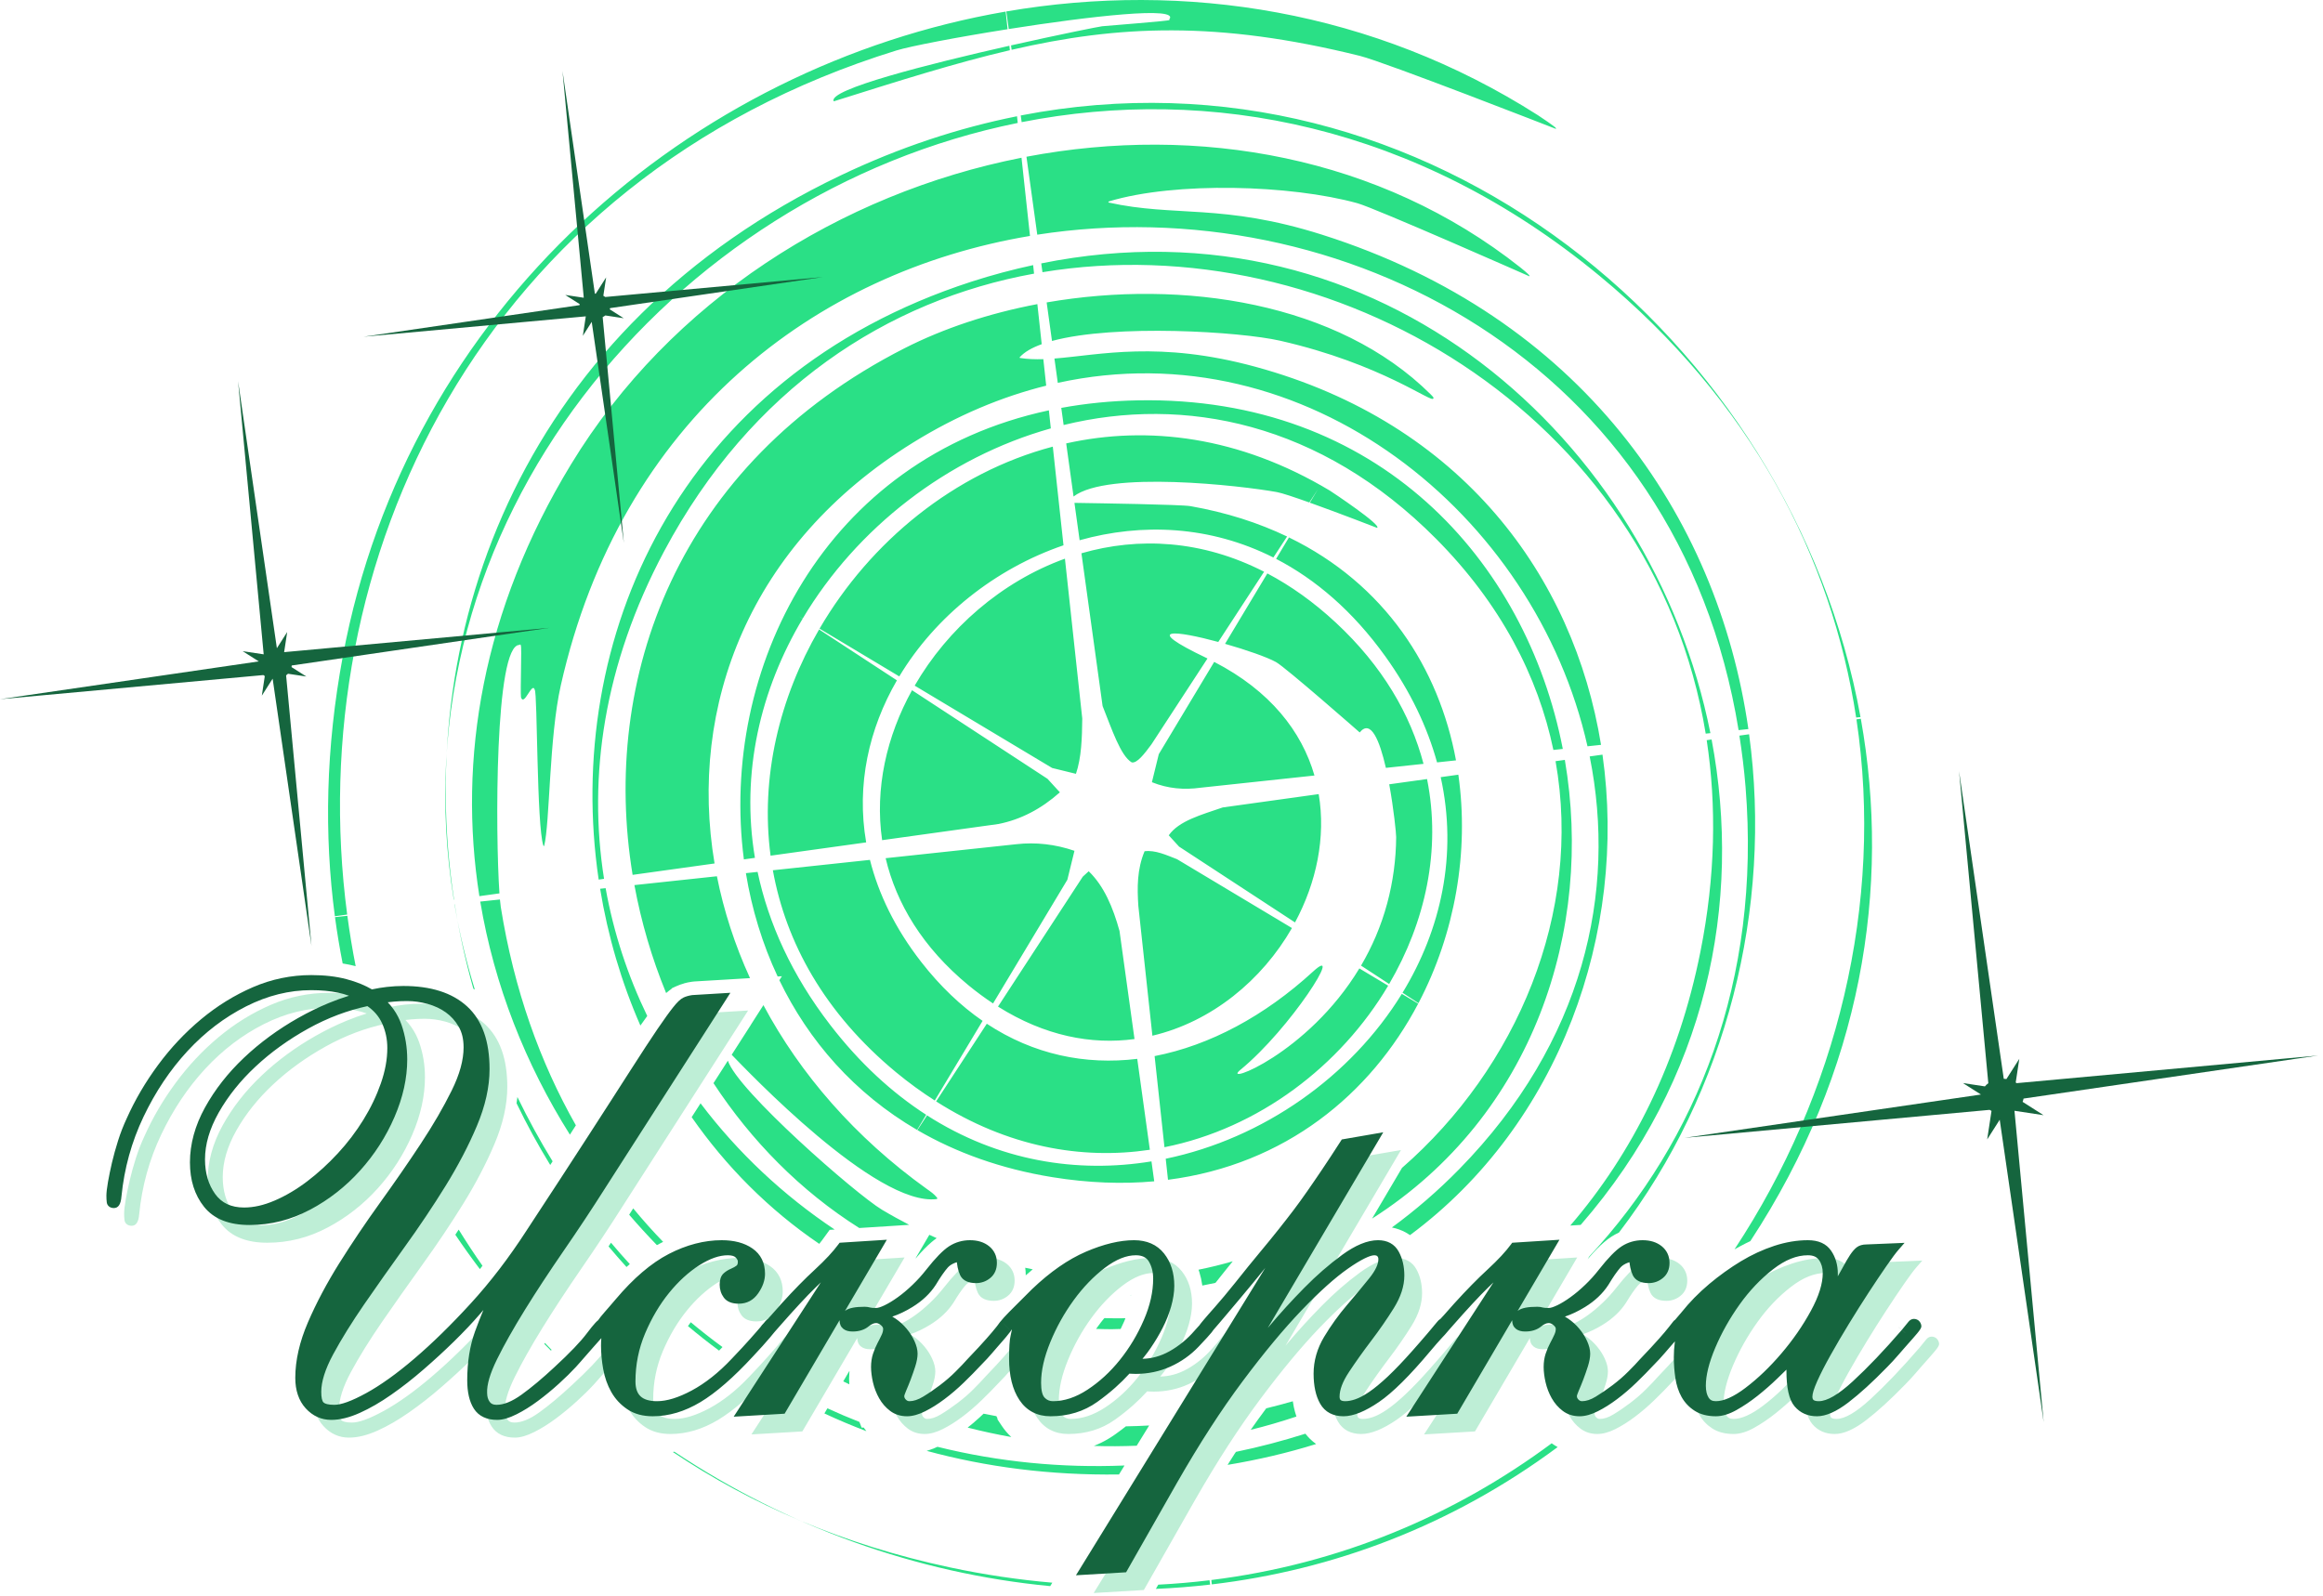 <?xml version="1.0" encoding="UTF-8" standalone="no"?>
<svg width="262px" height="180px" viewBox="0 0 262 180" version="1.1" xmlns="http://www.w3.org/2000/svg" xmlns:xlink="http://www.w3.org/1999/xlink" xmlns:sketch="http://www.bohemiancoding.com/sketch/ns">
    <!-- Generator: Sketch 3.4 (15575) - http://www.bohemiancoding.com/sketch -->
    <title>Group</title>
    <desc>Created with Sketch.</desc>
    <defs></defs>
    <g id="Page-2" stroke="none" stroke-width="1" fill="none" fill-rule="evenodd" sketch:type="MSPage">
        <g id="Artboard-4" sketch:type="MSArtboardGroup" transform="translate(-545, -401)">
            <g id="Group" sketch:type="MSLayerGroup" transform="translate(545, 401)">
                <path d="M152.09,156.533 C152.073,156.536 152.062,156.537 152.09,156.534 L152.095,156.533 L152.09,156.533 Z M152.12,156.529 L152.118,156.529 L152.109,156.529 L152.118,156.529 L152.12,156.529 Z M115.629,143.016 C115.912,143.079 116.193,143.137 116.476,143.195 C116.219,143.407 115.955,143.634 115.686,143.875 L115.687,143.782 C115.687,143.531 115.667,143.276 115.629,143.016 Z M86.102,113.39 L85.169,114.849 L84.704,115.577 L84.704,115.588 L82.524,118.988 C84.213,120.712 98.806,136.14 105.65,135.268 C105.655,135.256 105.668,135.248 105.687,135.241 C105.687,135.228 105.693,135.216 105.706,135.208 C105.7,135.191 105.701,135.178 105.708,135.167 C105.696,135.148 105.691,135.131 105.693,135.118 C105.324,134.666 104.988,134.453 104.517,134.116 C96.446,128.326 90.255,121.166 86.102,113.39 Z M113.897,5.665 C107.776,7.092 101.436,9.102 94.133,11.401 C94.112,11.408 94.05,11.429 94.03,11.423 C93.342,10.103 104.817,7.199 113.843,5.162 L113.897,5.665 Z M113.498,1.292 C133.657,-2.168 154.937,1.187 173.453,12.997 C173.59,13.084 175.602,14.416 175.475,14.468 C175.509,14.5 175.512,14.515 175.484,14.511 C175.502,14.534 175.49,14.54 175.445,14.526 C175.445,14.526 156.21,7.007 153.367,6.302 C137.324,2.322 126.115,2.839 114.097,5.618 L114.028,5.12 C119.459,3.898 123.96,2.997 124.309,2.961 C124.963,2.892 131.944,2.361 131.87,2.263 C131.918,2.253 131.928,2.242 131.9,2.229 C131.928,2.219 131.918,2.208 131.871,2.195 C133.147,0.656 122.877,1.836 113.773,3.274 L113.498,1.292 Z M37.768,103.364 L39.157,103.171 C33.906,63.491 54.095,20.234 101.096,5.695 C102.676,5.207 107.915,4.202 113.641,3.295 L113.425,1.305 C77.978,7.418 46.012,34.615 38.662,74.05 C36.741,84.358 36.544,94.168 37.768,103.364 Z M38.648,108.69 C38.308,106.971 38.019,105.227 37.782,103.463 L39.177,103.314 C39.432,105.217 39.743,107.112 40.115,108.994 C39.642,108.872 39.152,108.769 38.648,108.69 Z M54.123,143.17 C53.167,141.905 52.242,140.612 51.354,139.29 L51.732,138.714 C52.589,140.094 53.478,141.457 54.416,142.792 L54.123,143.17 Z M62.133,152.361 C61.884,152.113 61.639,151.862 61.393,151.611 L61.459,151.499 C61.706,151.764 61.965,152.02 62.215,152.282 L62.133,152.361 Z M118.446,178.932 L118.685,178.544 C114.908,178.218 111.057,177.654 107.135,176.819 C95.177,174.273 84.759,169.758 75.889,163.8 L76.064,163.772 C88.712,172.204 103.388,177.499 118.446,178.932 Z M136.485,178.76 C134.448,178.996 132.407,179.156 130.365,179.244 L130.635,178.768 C132.588,178.668 134.515,178.5 136.417,178.27 L136.485,178.76 Z M175.68,163.247 C175.451,163.121 175.225,162.979 175.006,162.82 C164.134,170.896 151.148,176.441 136.623,178.243 L136.676,178.737 C150.299,177.128 163.701,172.142 175.68,163.247 Z M209.873,81.081 L209.38,81.15 C212.491,101.972 207.172,123.444 195.625,140.94 C195.823,140.828 196.05,140.704 196.305,140.569 C196.719,140.349 197.082,140.166 197.394,140.021 L197.41,140.015 C209.994,120.835 213.29,100.141 209.873,81.081 Z M115.124,13.025 L115.228,13.779 C136.415,9.608 159.774,14.086 180.382,31.1 C197.422,45.168 206.587,62.803 209.347,80.945 L209.838,80.892 C202.117,38.397 161.02,4.11 115.124,13.025 Z M51.209,101.494 L51.181,101.499 C44.243,59.071 75.757,21.785 114.786,13.869 L114.704,13.114 C108.135,14.427 101.47,16.61 94.792,19.799 C59.372,36.706 46.485,70.572 51.209,101.494 Z M53.387,111.533 C52.501,108.409 51.799,105.23 51.287,102.017 L51.264,102.02 C51.808,105.201 52.564,108.41 53.554,111.637 L53.387,111.533 Z M62.058,131.423 L62.326,131.011 C60.916,128.716 59.591,126.297 58.356,123.755 C58.328,123.986 58.297,124.22 58.259,124.456 C59.404,126.844 60.68,129.165 62.058,131.423 Z M70.66,142.93 L70.97,142.661 L71.034,142.607 C70.314,141.822 69.606,141.019 68.912,140.191 L68.74,140.45 L68.635,140.609 C69.294,141.396 69.969,142.17 70.66,142.93 Z M81.101,152.364 C79.9,151.476 78.728,150.553 77.591,149.596 C77.704,149.437 77.81,149.293 77.909,149.165 C79.08,150.139 80.269,151.078 81.484,151.962 L81.101,152.364 Z M97.716,161.452 C96.102,160.834 94.519,160.174 92.98,159.453 L93.32,158.874 C94.512,159.421 95.715,159.935 96.929,160.41 L97.177,161.05 L97.426,161.05 L97.463,161.104 L97.463,161.115 C97.54,161.225 97.625,161.337 97.716,161.452 Z M126.206,166.336 C118.453,166.443 111.211,165.494 104.513,163.672 C104.766,163.599 105.006,163.518 105.23,163.43 L105.241,163.43 C105.385,163.373 105.548,163.301 105.732,163.215 C112.648,164.932 119.765,165.613 126.828,165.324 L126.206,166.336 Z M148.441,162.901 C145.256,163.893 141.922,164.679 138.453,165.254 C138.735,164.803 139.01,164.371 139.277,163.958 L139.282,163.961 L139.394,163.787 C142.042,163.242 144.657,162.551 147.23,161.737 C147.389,161.944 147.565,162.141 147.753,162.327 C147.968,162.538 148.197,162.729 148.441,162.901 Z M197.272,82.834 C199.932,102.417 194.759,123.14 182.596,139.044 C182.289,139.187 182.006,139.342 181.752,139.505 C181.475,139.684 181.186,139.902 180.888,140.158 C180.628,140.38 180.357,140.636 180.078,140.921 C179.832,141.176 179.571,141.461 179.299,141.776 L179.067,142.048 L179.245,141.744 C191.377,128.677 198.634,110.647 196.873,88.774 C196.713,86.795 196.471,84.873 196.179,82.986 L197.272,82.834 Z M115.769,17.682 L116.988,26.475 C151.054,21.185 189.313,40.64 196.087,82.364 L197.192,82.246 C193.708,58.063 178.228,35.717 149.113,26.477 C137.906,22.921 132.484,24.506 125.033,22.846 C125.037,22.831 125.026,22.818 124.997,22.805 C125.023,22.789 125.03,22.775 125.02,22.762 C125.063,22.744 125.088,22.729 125.095,22.713 C132.585,20.462 145.591,20.85 153.097,22.926 C155.102,23.481 172.471,31.161 172.471,31.161 C172.503,31.17 172.514,31.163 172.501,31.142 C172.519,31.141 172.516,31.125 172.489,31.094 C172.528,31.018 171.579,30.253 171.482,30.176 C155.642,17.638 135.166,14.003 115.769,17.682 Z M54.067,101.097 L56.33,100.783 C55.87,94.141 55.779,72.658 58.595,72.755 C58.614,72.723 58.628,72.712 58.637,72.721 C58.654,72.698 58.666,72.696 58.673,72.714 C58.688,72.699 58.698,72.706 58.703,72.732 C58.716,72.726 58.724,72.739 58.727,72.774 C58.738,72.774 58.744,72.796 58.745,72.836 C58.86,72.938 58.674,77.883 58.759,78.649 C58.769,78.656 58.777,78.679 58.783,78.718 C58.793,78.723 58.802,78.742 58.808,78.777 C58.819,78.777 58.828,78.794 58.834,78.826 C58.846,78.822 58.856,78.835 58.863,78.863 C58.876,78.857 58.886,78.865 58.894,78.891 C58.907,78.881 58.918,78.887 58.925,78.909 C58.939,78.895 58.95,78.898 58.96,78.917 C58.974,78.901 58.985,78.9 58.994,78.915 C59.009,78.897 59.021,78.892 59.031,78.905 C59.046,78.883 59.058,78.877 59.068,78.887 C59.084,78.862 59.097,78.853 59.108,78.86 C59.124,78.833 59.137,78.821 59.148,78.826 C59.165,78.796 59.178,78.782 59.19,78.784 C59.206,78.753 59.221,78.737 59.233,78.737 C59.25,78.704 59.264,78.686 59.276,78.684 C59.294,78.648 59.309,78.629 59.321,78.626 C59.339,78.588 59.354,78.568 59.366,78.563 C59.393,78.507 59.787,77.934 59.792,77.932 C59.811,77.894 59.826,77.872 59.839,77.87 C59.857,77.832 59.872,77.814 59.884,77.813 C59.903,77.777 59.917,77.76 59.929,77.761 C59.947,77.728 59.962,77.713 59.973,77.717 C59.99,77.686 60.004,77.672 60.015,77.68 C60.032,77.651 60.046,77.641 60.056,77.651 C60.073,77.625 60.086,77.619 60.095,77.632 C60.112,77.609 60.124,77.606 60.133,77.623 C60.149,77.604 60.161,77.604 60.169,77.624 C60.183,77.609 60.195,77.615 60.202,77.639 C60.216,77.628 60.227,77.637 60.233,77.666 C60.247,77.659 60.256,77.673 60.262,77.707 C60.274,77.705 60.283,77.724 60.288,77.762 C60.299,77.765 60.308,77.789 60.311,77.834 C60.62,78.065 60.523,93.143 61.281,95.387 C61.296,95.393 61.313,95.414 61.33,95.448 C61.344,95.43 61.358,95.425 61.374,95.434 C62.024,92.827 61.925,83.202 63.246,77.335 C70.017,47.271 91.958,30.668 116.167,26.616 L115.211,17.794 C94.78,21.822 75.611,33.962 64.413,52.367 C54.391,68.837 51.631,85.678 54.067,101.097 Z M64.277,128.001 C59.275,120.06 55.745,111.157 54.165,101.709 L56.384,101.472 C56.416,101.827 56.448,102.117 56.482,102.325 C57.97,111.641 60.915,119.848 64.952,126.951 L64.405,127.798 L64.407,127.8 L64.277,128.001 Z M74.091,140.464 C73.014,139.352 71.97,138.209 70.961,137.034 L71.06,136.879 L71.416,136.319 C72.499,137.629 73.624,138.89 74.792,140.096 L74.513,140.238 C74.372,140.311 74.231,140.386 74.091,140.464 Z M95.793,156.165 C95.564,156.054 95.332,155.951 95.104,155.838 L95.78,154.687 L95.81,154.699 L95.79,154.936 C95.774,155.166 95.764,155.368 95.764,155.527 C95.764,155.658 95.774,155.859 95.79,156.11 L95.79,156.121 L95.793,156.165 Z M114.058,162.113 C112.403,161.817 110.761,161.461 109.135,161.047 L109.255,160.951 C109.568,160.7 109.786,160.523 109.884,160.438 L109.88,160.432 C110.12,160.227 110.323,160.047 110.489,159.896 C110.612,159.784 110.762,159.643 110.933,159.48 C111.413,159.576 111.893,159.67 112.375,159.757 L112.499,160.005 L112.499,160.119 L112.98,160.841 C113.288,161.305 113.649,161.73 114.058,162.113 Z M128.202,163.094 C126.586,163.156 124.974,163.173 123.371,163.116 C123.666,163.001 123.951,162.876 124.225,162.74 C124.77,162.47 125.297,162.155 125.799,161.796 C126.228,161.489 126.623,161.192 126.983,160.907 C127.859,160.89 128.733,160.859 129.608,160.811 L128.202,163.094 Z M146.218,159.801 C144.503,160.372 142.785,160.877 141.064,161.298 C141.577,160.558 142.161,159.749 142.814,158.874 C143.818,158.63 144.817,158.366 145.81,158.079 C145.843,158.315 145.883,158.537 145.927,158.746 C146.007,159.119 146.105,159.471 146.218,159.801 Z M193.043,83.422 C196.519,101.814 192.545,121.786 178.278,138.183 L177.251,138.248 L177.103,138.257 C184.088,130.139 189.3,119.836 191.79,107.324 C193.48,98.836 193.608,90.867 192.491,83.499 L193.043,83.422 Z M117.437,29.714 L117.574,30.707 C150.083,25.334 186.458,46.592 192.379,82.762 L192.908,82.705 C186.301,49.661 155.635,21.973 117.437,29.714 Z M67.521,99.227 L68.128,99.142 C66.3,87.63 68.089,74.984 74.899,62.197 C84.7,43.79 100.121,33.867 116.627,30.868 L116.523,29.906 C114.23,30.403 111.915,31.013 109.573,31.772 C76.321,42.547 63.551,72.281 67.521,99.227 Z M72.227,115.694 C70.077,110.783 68.555,105.582 67.684,100.262 L68.305,100.195 C69.211,105.258 70.815,110.093 73,114.614 L72.227,115.694 Z M92.403,140.322 C92.479,140.227 92.562,140.116 92.655,139.99 L92.66,139.993 L92.776,139.834 L93.573,138.739 L94.139,138.706 C88.369,134.856 83.213,130.037 79.012,124.465 L78.01,126.028 C81.866,131.565 86.686,136.438 92.403,140.322 Z M126.393,149.922 C126.046,149.929 125.705,149.948 125.354,149.949 C124.77,149.951 124.199,149.928 123.624,149.915 L123.794,149.679 C124.067,149.304 124.298,149.003 124.486,148.776 L124.491,148.78 L124.561,148.698 C125.35,148.721 126.14,148.726 126.931,148.713 L126.832,148.966 L126.773,149.102 C126.656,149.373 126.53,149.647 126.393,149.922 Z M180.736,85.133 L179.292,85.334 C182.364,100.604 178.635,117.533 164.597,131.875 C162.147,134.378 159.599,136.56 156.985,138.473 C157.539,138.582 158.062,138.771 158.554,139.039 C158.72,139.129 158.879,139.227 159.032,139.333 C175.921,126.808 183.582,105.148 180.736,85.133 Z M118.924,40.447 L119.304,43.19 C147.279,37.063 173.161,57.997 179.046,84.189 L180.573,84.026 C177.495,65.041 164.877,47.728 141.599,41.378 C130.708,38.408 124.052,40.047 118.924,40.447 Z M118.047,34.117 C133.448,31.45 150.929,34.139 161.346,44.476 C161.399,44.527 161.692,44.82 161.671,44.867 C161.69,44.894 161.693,44.91 161.677,44.915 C161.686,44.936 161.678,44.945 161.653,44.943 C161.596,45.588 155.877,41.052 144.373,38.435 C139.881,37.413 125.794,36.524 118.649,38.464 L118.047,34.117 Z M71.349,98.694 L80.592,97.409 C77.606,79.663 84.524,61.358 102.967,49.936 C107.967,46.839 113.01,44.747 117.996,43.506 L117.672,40.518 C116.755,40.546 115.882,40.515 115.038,40.383 C115.033,40.371 115.021,40.361 115.001,40.353 C115.006,40.339 115.005,40.326 114.995,40.315 C115.524,39.717 116.386,39.227 117.489,38.828 L116.999,34.307 C111.577,35.337 106.443,37.033 102.002,39.294 C76.286,52.393 67.723,76.611 71.349,98.694 Z M75.129,112.028 C75.259,111.912 75.389,111.806 75.519,111.711 L75.689,111.592 L75.818,111.463 L76.306,111.243 C76.559,111.129 76.845,111.025 77.163,110.937 L77.161,110.931 C77.427,110.855 77.729,110.793 78.062,110.746 L78.185,110.735 L78.221,110.731 L78.322,110.72 L81.736,110.516 L82.597,110.464 L84.591,110.344 C82.88,106.603 81.631,102.746 80.857,98.852 L71.551,99.848 C72.319,104.023 73.523,108.113 75.129,112.028 Z M96.911,138.533 L101.391,138.248 L102.542,138.173 C101.524,137.643 100.507,137.089 99.49,136.481 C96.529,134.712 83.151,122.996 82.095,119.656 L80.471,122.191 C84.749,128.716 90.298,134.357 96.911,138.533 Z M103.293,141.946 L103.271,141.936 L104.816,139.3 C105.091,139.429 105.366,139.551 105.641,139.674 C105.441,139.817 105.236,139.978 105.026,140.158 C104.766,140.38 104.495,140.636 104.217,140.922 C103.969,141.177 103.707,141.464 103.436,141.779 L103.293,141.946 Z M127.563,146.12 L127.484,146.125 L127.566,146.079 L127.563,146.12 Z M137.084,144.72 C136.586,144.831 136.095,144.924 135.601,145.025 L135.588,144.929 C135.519,144.439 135.413,143.971 135.275,143.528 C135.244,143.43 135.212,143.333 135.177,143.236 C136.481,142.974 137.766,142.658 139.033,142.289 L138.945,142.399 L138.209,143.313 L138.199,143.325 L137.456,144.256 L137.459,144.258 L137.084,144.72 Z M176.491,85.724 L175.444,85.869 C178.492,103.007 171.065,120.464 158.128,131.748 L154.751,137.471 C173.031,125.808 179.747,104.772 176.491,85.724 Z M119.696,46.014 L119.963,47.947 C133.555,44.617 148.93,47.648 161.972,60.784 C169.252,68.116 173.47,76.303 175.199,84.602 L176.261,84.487 C172.114,63.171 155.406,44.677 128.372,45.163 C125.329,45.218 122.437,45.511 119.696,46.014 Z M83.899,96.949 C81.119,75.557 92.955,51.711 118.297,46.291 L118.517,48.327 C106.843,51.604 96.62,59.567 90.533,69.779 L90.136,69.541 L90.524,69.795 C85.758,77.801 83.538,87.183 85.145,96.775 L83.899,96.949 Z M103.434,127.467 C96.359,123.344 91.197,117.406 87.9,110.579 L88.188,110.129 L87.707,110.158 C85.979,106.475 84.788,102.542 84.125,98.501 L85.445,98.36 C86.669,104.152 89.3,109.994 93.644,115.632 C96.967,119.944 100.62,123.281 104.459,125.76 L103.434,127.467 Z M130.18,133.266 L129.869,131.016 C121.508,132.386 112.624,131.002 104.555,125.825 L103.47,127.488 C107.822,130.017 112.896,131.86 118.707,132.8 C122.775,133.459 126.603,133.588 130.18,133.266 Z M159.951,113.225 C154.579,123.43 144.95,131.392 131.733,133.093 L131.476,130.719 C142.463,128.439 152.378,121.439 158.106,112.119 L159.951,113.225 Z M164.48,87.394 L162.49,87.671 C164.419,96.405 162.527,104.867 158.186,111.992 L159.982,113.167 C164.116,105.285 165.714,96.077 164.48,87.394 Z M145.377,60.628 L143.925,63.046 C148.368,65.351 152.575,68.932 156.241,74.041 C159.085,78.004 160.978,82.026 162.078,86.006 L164.215,85.778 C162.292,75.359 156.191,65.886 145.377,60.628 Z M121.181,56.729 C123.849,56.771 133.211,56.913 134.27,57.099 C138.327,57.81 141.947,58.985 145.163,60.524 L143.617,62.892 C136.502,59.305 128.804,58.971 121.765,60.945 L121.181,56.729 Z M120.251,50.021 C129.476,47.967 139.76,49.223 149.981,55.343 C150.212,55.482 155.918,59.283 155.311,59.548 C155.311,59.548 151.074,57.901 147.732,56.707 L148.635,55.202 L147.669,56.684 C146.012,56.093 144.586,55.617 144.018,55.514 C139.963,54.776 124.901,53.065 121.081,56.013 L120.251,50.021 Z M92.434,70.918 L101.425,76.306 C105.506,69.52 112.251,64.147 119.946,61.515 L118.741,50.385 C107.604,53.337 98.15,61.121 92.434,70.918 Z M86.91,96.53 C85.742,87.699 87.898,78.735 92.381,71.009 L101.158,76.751 C98.009,82.192 96.566,88.509 97.691,95.031 L86.91,96.53 Z M105.427,124.15 C103.957,123.206 102.496,122.15 101.05,120.953 C92.989,114.276 88.634,106.32 87.167,98.175 L98.117,97.004 C99.082,100.838 100.944,104.721 103.898,108.518 C106.036,111.266 108.364,113.468 110.822,115.166 L105.427,124.15 Z M129.687,129.706 C121.986,130.856 113.647,129.39 105.582,124.251 L111.297,115.49 C116.566,118.969 122.409,120.164 128.265,119.451 L129.687,129.706 Z M156.565,111.196 L153.315,109.249 C147.456,118.947 137.673,122.515 139.887,120.699 C145.602,116.009 151.717,106.277 148.077,109.616 C142.632,114.609 136.454,117.933 130.223,119.14 L131.335,129.419 C141.95,127.301 151.189,120.258 156.565,111.196 Z M103.163,77.348 C106.887,70.905 112.967,65.609 120.109,63.024 L122.063,81.059 C122.04,83.28 121.97,85.469 121.351,87.295 C120.456,87.075 119.56,86.856 118.666,86.637 L103.163,77.348 Z M99.491,94.78 C98.645,88.965 99.99,83.06 102.863,77.865 L118.145,87.86 C118.609,88.367 119.073,88.875 119.538,89.383 C117.426,91.264 115.121,92.456 112.618,92.955 L99.491,94.78 Z M112.002,113.2 L120.382,99.246 C120.65,98.158 120.917,97.069 121.183,95.98 C119.002,95.234 116.822,94.991 114.64,95.234 L99.887,96.814 C101.092,101.914 104.05,106.877 109.234,111.153 C110.155,111.911 111.078,112.591 112.002,113.2 Z M127.956,117.216 C123.117,117.874 117.836,116.875 112.56,113.554 L122.123,98.896 C122.346,98.694 122.569,98.49 122.791,98.287 C124.52,99.959 125.525,102.357 126.264,105.018 L127.956,117.216 Z M145.713,104.693 L132.752,96.926 C131.532,96.456 130.311,95.88 129.091,96.029 C128.234,98.084 128.254,100.138 128.387,102.194 L129.973,116.839 C136.669,115.264 142.347,110.56 145.713,104.693 Z M148.73,89.584 C149.551,94.462 148.474,99.569 146.058,104.06 L132.982,95.508 C132.592,95.085 132.204,94.658 131.818,94.234 C132.958,92.592 135.532,91.908 137.906,91.089 L148.73,89.584 Z M136.944,74.67 L130.694,85.077 C130.435,86.132 130.176,87.186 129.918,88.241 C131.74,88.976 133.563,89.118 135.386,88.865 L148.252,87.487 C146.818,82.512 143.254,77.924 136.944,74.67 Z M137.403,72.419 L142.57,64.498 C135.557,60.907 128.396,60.562 121.969,62.416 L124.356,79.646 C125.395,82.257 126.392,85.272 127.642,86.007 C128.241,86.13 129.057,85.061 129.858,83.983 L136.185,74.285 L136.091,74.237 C128.555,70.638 132.677,71.138 137.403,72.419 Z M156.307,86.624 C155.605,83.547 154.604,81.08 153.355,82.628 C153.355,82.628 145.011,75.299 143.917,74.69 C142.905,74.127 140.534,73.306 138.168,72.631 L142.938,64.689 C145.549,66.069 148.139,67.894 150.659,70.237 C155.922,75.131 159.085,80.592 160.552,86.17 L156.307,86.624 Z M157.467,94.434 C157.468,94.023 157.195,91.271 156.684,88.478 L160.95,87.885 C162.557,95.888 160.759,104.031 156.676,111.005 L153.506,108.931 C154.722,106.859 155.757,104.516 156.46,101.893 C157.112,99.463 157.45,96.95 157.467,94.434 Z" id="Path" fill="#2AE086" sketch:type="MSShapeGroup"></path>
                <path d="M216.497,152.029 L217.239,151.119 C217.317,151.022 217.398,150.947 217.48,150.896 L217.482,150.896 C217.599,150.822 217.725,150.784 217.852,150.784 C217.981,150.784 218.1,150.809 218.21,150.859 L218.21,150.859 C218.331,150.912 218.431,150.993 218.507,151.095 L218.508,151.095 C218.569,151.174 218.617,151.26 218.647,151.343 L218.649,151.347 C218.683,151.441 218.702,151.538 218.702,151.634 C218.702,151.787 218.541,152.051 218.222,152.429 L218.22,152.431 L217.789,152.933 L217.785,152.938 L217.295,153.495 L217.293,153.495 L216.718,154.148 L216.103,154.855 C215.881,155.114 215.662,155.358 215.453,155.585 L215.451,155.585 C215.205,155.851 214.991,156.074 214.818,156.247 L214.817,156.247 C214.012,157.073 213.25,157.816 212.531,158.472 C211.808,159.132 211.119,159.713 210.472,160.21 C209.119,161.249 207.936,161.77 206.927,161.77 C205.883,161.77 205.043,161.399 204.409,160.659 C204.088,160.285 203.85,159.747 203.698,159.05 C203.556,158.392 203.483,157.58 203.483,156.618 L203.484,156.51 L203.454,156.54 L203.45,156.542 L202.488,157.478 C202.133,157.822 201.765,158.162 201.386,158.494 C200.999,158.832 200.615,159.155 200.237,159.455 C199.447,160.081 198.652,160.618 197.856,161.064 L197.856,161.065 C197.445,161.296 197.044,161.47 196.66,161.588 C196.264,161.709 195.884,161.77 195.524,161.77 C195.058,161.77 194.626,161.719 194.232,161.619 C193.825,161.518 193.459,161.361 193.135,161.154 C192.824,160.954 192.542,160.724 192.295,160.463 C192.049,160.203 191.835,159.914 191.658,159.597 C191.485,159.287 191.339,158.952 191.223,158.597 C191.107,158.245 191.017,157.866 190.958,157.469 C190.901,157.086 190.856,156.694 190.826,156.302 L190.826,156.3 C190.797,155.903 190.783,155.507 190.783,155.116 C190.783,154.845 190.792,154.564 190.809,154.28 C190.826,154.009 190.854,153.731 190.89,153.455 L190.907,153.32 L190.904,153.324 L190.903,153.323 L190.368,153.935 L189.78,154.617 C189.586,154.845 189.375,155.079 189.157,155.317 C188.916,155.577 188.705,155.799 188.53,155.974 L188.529,155.973 C188.236,156.288 187.924,156.615 187.594,156.95 C187.27,157.279 186.929,157.617 186.578,157.957 C186.219,158.304 185.856,158.636 185.492,158.948 C185.132,159.256 184.761,159.554 184.384,159.837 C184.005,160.121 183.636,160.376 183.281,160.599 C182.922,160.825 182.559,161.031 182.201,161.209 C181.834,161.393 181.482,161.532 181.148,161.625 C180.8,161.721 180.469,161.77 180.161,161.77 C179.428,161.77 178.794,161.568 178.259,161.168 C178.005,160.978 177.774,160.762 177.567,160.524 C177.361,160.286 177.174,160.022 177.013,159.737 L177.011,159.735 C176.857,159.46 176.718,159.171 176.601,158.868 L176.601,158.866 C176.486,158.566 176.39,158.258 176.319,157.945 C176.248,157.641 176.193,157.338 176.157,157.047 C176.12,156.747 176.101,156.467 176.101,156.209 C176.101,155.942 176.122,155.678 176.157,155.428 L176.157,155.427 C176.195,155.174 176.255,154.931 176.328,154.705 L176.33,154.704 C176.4,154.494 176.479,154.286 176.564,154.084 L176.564,154.082 C176.651,153.88 176.742,153.688 176.837,153.51 L177.09,153.022 L177.091,153.022 C177.158,152.888 177.231,152.736 177.304,152.576 C177.362,152.452 177.405,152.332 177.431,152.224 C177.455,152.122 177.467,152.015 177.467,151.907 C177.467,151.844 177.451,151.782 177.419,151.724 L177.418,151.724 C177.377,151.649 177.308,151.571 177.216,151.493 L177.217,151.492 C177.118,151.41 177.017,151.347 176.918,151.306 C176.837,151.272 176.756,151.254 176.678,151.254 C176.418,151.254 176.134,151.38 175.83,151.631 C175.593,151.827 175.317,151.974 175.008,152.07 L175.008,152.071 C174.71,152.164 174.378,152.21 174.016,152.21 C173.573,152.21 173.225,152.11 172.974,151.909 C172.693,151.685 172.551,151.366 172.551,150.951 L172.551,150.935 L166.473,161.279 L166.353,161.481 L166.12,161.495 L161.477,161.768 L160.611,161.818 L161.084,161.092 L170.441,146.668 C170.237,146.86 170.03,147.061 169.815,147.271 C169.322,147.753 168.744,148.35 168.088,149.058 C167.423,149.774 166.684,150.594 165.878,151.514 L165.878,151.515 L165.375,152.086 L165.375,152.086 L164.963,152.566 C164.87,152.676 164.78,152.77 164.696,152.849 L164.507,153.057 L164.505,153.058 C164.361,153.216 164.193,153.403 164.013,153.608 L163.359,154.373 C161.012,157.18 159.068,159.109 157.534,160.156 C156.76,160.685 156.042,161.084 155.386,161.352 C154.706,161.63 154.085,161.77 153.531,161.77 C152.937,161.77 152.418,161.652 151.978,161.42 C151.527,161.181 151.164,160.824 150.895,160.353 L150.895,160.351 C150.646,159.915 150.458,159.409 150.336,158.836 C150.216,158.275 150.154,157.649 150.154,156.96 C150.154,156.238 150.255,155.528 150.454,154.833 C150.651,154.144 150.949,153.467 151.344,152.808 C151.722,152.177 152.129,151.56 152.559,150.961 C152.99,150.361 153.444,149.783 153.914,149.231 C154.402,148.659 154.842,148.139 155.234,147.668 C155.617,147.209 156.022,146.71 156.432,146.203 C156.784,145.765 157.049,145.357 157.22,144.989 C157.379,144.645 157.46,144.332 157.46,144.054 C157.46,143.757 157.31,143.607 157.013,143.607 C156.762,143.607 156.398,143.725 155.925,143.955 C155.405,144.209 154.781,144.59 154.055,145.097 L154.055,145.098 C153.318,145.611 152.512,146.261 151.639,147.044 C150.758,147.835 149.808,148.763 148.795,149.819 C147.774,150.888 146.709,152.088 145.606,153.417 C144.507,154.739 143.351,156.214 142.138,157.838 C140.932,159.454 139.717,161.206 138.501,163.088 C137.287,164.965 136.05,167.003 134.794,169.196 L134.793,169.196 L129.126,179.163 L129.008,179.37 L128.77,179.385 L124.195,179.658 L123.352,179.709 L123.796,178.989 L144.707,145.031 C144.274,145.568 143.807,146.138 143.32,146.732 C142.834,147.321 142.344,147.912 141.848,148.502 L140.527,150.069 L140.527,150.071 L139.424,151.371 L139.422,151.372 L138.858,152.026 C138.804,152.112 138.733,152.21 138.646,152.319 L138.645,152.318 C138.543,152.446 138.37,152.644 138.131,152.905 C137.9,153.158 137.583,153.498 137.189,153.915 L137.188,153.917 C136.739,154.389 136.247,154.815 135.715,155.191 C135.181,155.57 134.612,155.895 134.012,156.166 C133.405,156.44 132.773,156.646 132.12,156.783 C131.468,156.92 130.796,156.99 130.109,156.99 C129.876,156.99 129.676,156.984 129.514,156.971 L129.384,156.959 C128.892,157.501 128.362,158.024 127.799,158.526 C127.173,159.083 126.489,159.627 125.756,160.151 C125,160.691 124.18,161.096 123.298,161.366 C122.418,161.635 121.478,161.77 120.482,161.77 C119.729,161.77 119.056,161.616 118.47,161.31 C117.879,161.003 117.379,160.543 116.974,159.934 L116.974,159.933 C116.583,159.346 116.29,158.656 116.095,157.867 C115.905,157.09 115.808,156.217 115.808,155.253 C115.808,154.637 115.824,154.109 115.853,153.67 C115.883,153.225 115.93,152.873 115.993,152.62 C116.048,152.401 116.089,152.212 116.114,152.058 L116.114,152.057 L116.129,151.962 C116.074,152.046 115.99,152.165 115.882,152.308 L115.881,152.308 C115.774,152.452 115.649,152.607 115.512,152.774 L115.512,152.776 C115.371,152.946 115.214,153.13 115.043,153.324 L115.042,153.323 L114.507,153.935 L113.92,154.617 C113.708,154.864 113.498,155.099 113.295,155.32 L113.293,155.32 C113.068,155.563 112.856,155.785 112.666,155.974 C112.375,156.286 112.066,156.611 111.738,156.944 C111.413,157.276 111.071,157.615 110.717,157.957 C110.357,158.306 109.992,158.638 109.629,158.949 C109.27,159.258 108.9,159.555 108.523,159.837 C108.144,160.121 107.774,160.376 107.418,160.6 C107.059,160.825 106.698,161.029 106.339,161.209 C105.974,161.393 105.62,161.531 105.287,161.624 C104.939,161.721 104.607,161.77 104.299,161.77 C103.567,161.77 102.932,161.568 102.397,161.168 C102.145,160.978 101.914,160.763 101.707,160.525 L101.706,160.526 C101.5,160.289 101.315,160.026 101.151,159.737 C100.995,159.461 100.858,159.169 100.742,158.868 L100.741,158.868 C100.626,158.571 100.53,158.261 100.457,157.945 C100.387,157.641 100.333,157.338 100.297,157.047 C100.26,156.747 100.24,156.467 100.24,156.209 C100.24,155.942 100.26,155.678 100.297,155.428 L100.297,155.427 C100.334,155.174 100.393,154.931 100.467,154.705 L100.469,154.705 C100.541,154.486 100.621,154.276 100.703,154.083 L100.704,154.083 C100.791,153.877 100.882,153.683 100.974,153.51 C101.067,153.336 101.155,153.169 101.223,153.032 L101.224,153.03 C101.293,152.894 101.367,152.739 101.442,152.576 L101.444,152.576 C101.499,152.455 101.542,152.336 101.568,152.225 C101.593,152.123 101.605,152.015 101.605,151.907 C101.605,151.771 101.521,151.632 101.355,151.493 L101.355,151.492 C101.256,151.41 101.155,151.347 101.056,151.306 C100.975,151.272 100.894,151.254 100.817,151.254 C100.557,151.254 100.272,151.382 99.969,151.63 L99.97,151.631 C99.734,151.826 99.458,151.974 99.146,152.07 L99.146,152.071 C98.848,152.164 98.516,152.21 98.154,152.21 C97.712,152.21 97.364,152.11 97.112,151.909 C96.831,151.685 96.69,151.366 96.69,150.951 L96.69,150.934 L90.611,161.279 L90.491,161.481 L90.258,161.495 L85.615,161.768 L84.749,161.818 L85.222,161.092 L94.581,146.666 L93.956,147.269 L93.954,147.271 C93.461,147.753 92.884,148.35 92.227,149.058 C91.562,149.774 90.823,150.594 90.017,151.514 L90.017,151.515 L89.514,152.086 L89.512,152.086 L89.297,152.337 C89.174,152.493 89.017,152.683 88.826,152.908 C88.536,153.248 88.246,153.579 87.957,153.9 L87.955,153.9 C87.624,154.266 87.282,154.638 86.938,155.004 C85.837,156.196 84.792,157.224 83.805,158.083 C82.812,158.949 81.876,159.646 81.002,160.171 C80.115,160.702 79.223,161.102 78.333,161.368 C77.433,161.635 76.528,161.77 75.621,161.77 C75.061,161.77 74.542,161.705 74.064,161.576 L74.063,161.574 C73.579,161.442 73.138,161.242 72.746,160.976 C72.364,160.716 72.021,160.423 71.723,160.102 L71.721,160.1 C71.42,159.773 71.156,159.411 70.935,159.018 C70.719,158.634 70.535,158.225 70.384,157.798 L70.384,157.796 C70.236,157.374 70.119,156.927 70.035,156.457 L70.033,156.457 C69.953,156.013 69.892,155.564 69.85,155.115 L69.85,155.113 C69.808,154.663 69.786,154.229 69.786,153.819 C69.786,153.492 69.799,153.203 69.824,152.955 L69.497,153.324 L68.892,154.005 L68.235,154.756 L67.569,155.516 L67.568,155.52 L66.936,156.229 L66.93,156.234 C66.421,156.788 65.785,157.413 65.025,158.105 C64.652,158.443 64.264,158.78 63.863,159.109 C63.471,159.432 63.071,159.745 62.67,160.043 C61.849,160.653 61.04,161.157 60.249,161.552 L60.248,161.551 C59.834,161.759 59.45,161.914 59.101,162.016 C58.729,162.124 58.386,162.179 58.072,162.179 C57.486,162.179 56.974,162.077 56.538,161.872 C56.086,161.661 55.722,161.341 55.449,160.919 C55.196,160.524 55.005,160.054 54.879,159.507 C54.757,158.977 54.696,158.377 54.696,157.711 C54.696,156.693 54.77,155.721 54.916,154.8 C55.062,153.877 55.284,153.009 55.577,152.201 C55.864,151.408 56.177,150.607 56.513,149.802 L56.523,149.779 L56.151,150.214 C55.71,150.725 55.244,151.239 54.758,151.754 L54.756,151.754 C54.257,152.281 53.746,152.802 53.225,153.312 C52.68,153.844 52.123,154.373 51.557,154.894 C50.993,155.413 50.402,155.94 49.79,156.472 C49.18,157.002 48.57,157.505 47.965,157.979 C47.365,158.449 46.752,158.902 46.134,159.334 C45.515,159.766 44.913,160.152 44.331,160.488 C43.742,160.829 43.155,161.13 42.58,161.389 C41.999,161.649 41.442,161.847 40.911,161.978 C40.367,162.112 39.849,162.179 39.363,162.179 C38.8,162.179 38.275,162.069 37.791,161.849 C37.309,161.631 36.869,161.305 36.477,160.874 C36.084,160.443 35.788,159.934 35.593,159.352 C35.4,158.783 35.304,158.143 35.304,157.438 C35.304,155.466 35.784,153.37 36.739,151.154 C37.21,150.063 37.742,148.958 38.334,147.843 C38.926,146.728 39.578,145.603 40.286,144.471 L40.288,144.471 C41,143.335 41.737,142.2 42.498,141.071 C43.26,139.939 44.055,138.798 44.879,137.653 C45.691,136.526 46.48,135.407 47.245,134.3 C48.015,133.185 48.749,132.099 49.444,131.045 L49.444,131.043 C50.142,129.986 50.783,128.953 51.367,127.951 C51.95,126.949 52.472,125.979 52.933,125.048 C53.388,124.126 53.73,123.255 53.954,122.439 C54.175,121.634 54.286,120.872 54.286,120.155 C54.286,119.685 54.24,119.255 54.147,118.868 L54.147,118.865 C54.055,118.485 53.917,118.134 53.732,117.816 C53.542,117.49 53.326,117.192 53.085,116.924 C52.844,116.658 52.576,116.418 52.287,116.212 C51.99,115.999 51.669,115.812 51.333,115.653 L51.332,115.655 C50.985,115.494 50.619,115.357 50.238,115.253 C49.851,115.146 49.459,115.064 49.068,115.009 C48.685,114.956 48.293,114.929 47.898,114.929 C47.631,114.929 47.385,114.935 47.157,114.944 C46.93,114.953 46.673,114.972 46.4,114.995 C46.179,115.014 45.955,115.038 45.731,115.065 C45.975,115.321 46.197,115.591 46.397,115.874 C46.772,116.407 47.07,116.991 47.289,117.624 C47.501,118.239 47.662,118.874 47.768,119.522 C47.875,120.176 47.929,120.844 47.929,121.521 C47.929,123.629 47.45,125.794 46.493,128.01 C46.018,129.113 45.456,130.169 44.811,131.174 C44.168,132.176 43.438,133.133 42.626,134.038 L42.625,134.037 C41.81,134.947 40.931,135.769 39.991,136.505 C39.05,137.244 38.042,137.9 36.974,138.468 L36.973,138.466 C35.893,139.042 34.783,139.474 33.648,139.761 C32.509,140.049 31.339,140.193 30.145,140.193 C28.999,140.193 27.999,140.026 27.151,139.692 C26.284,139.352 25.574,138.837 25.023,138.149 L25.022,138.15 C24.486,137.481 24.085,136.724 23.818,135.882 C23.555,135.05 23.423,134.131 23.423,133.129 C23.423,132.094 23.566,131.056 23.85,130.018 C24.133,128.984 24.557,127.959 25.116,126.944 C25.673,125.935 26.318,124.96 27.051,124.024 C27.78,123.092 28.598,122.196 29.501,121.34 C30.401,120.486 31.365,119.682 32.386,118.932 C33.407,118.182 34.49,117.482 35.63,116.837 L35.631,116.837 C36.774,116.192 37.921,115.631 39.068,115.158 C39.83,114.845 40.595,114.568 41.362,114.33 C40.971,114.189 40.553,114.072 40.109,113.98 C39.222,113.793 38.22,113.7 37.109,113.7 C35.867,113.7 34.634,113.852 33.416,114.155 C32.193,114.458 30.972,114.918 29.762,115.528 C28.547,116.143 27.386,116.869 26.288,117.705 C25.185,118.546 24.14,119.497 23.16,120.556 C22.178,121.618 21.268,122.77 20.438,124.01 C19.611,125.245 18.859,126.573 18.182,127.993 L18.182,127.993 C17.51,129.405 16.966,130.863 16.552,132.359 C16.139,133.855 15.853,135.398 15.697,136.986 L15.697,136.986 C15.631,137.849 15.348,138.281 14.849,138.281 C14.643,138.281 14.466,138.229 14.325,138.126 C14.16,138.005 14.064,137.838 14.038,137.621 L14.04,137.621 C14.026,137.517 14.016,137.403 14.01,137.283 C14.004,137.146 14,137.014 14,136.885 C14,136.713 14.016,136.493 14.046,136.229 L14.046,136.227 C14.075,135.98 14.119,135.683 14.178,135.343 C14.232,135.026 14.299,134.676 14.378,134.296 C14.455,133.917 14.539,133.539 14.626,133.166 C14.812,132.375 15.044,131.542 15.317,130.676 C15.593,129.805 15.919,128.967 16.292,128.171 C16.755,127.132 17.281,126.109 17.868,125.106 C18.456,124.103 19.109,123.116 19.822,122.149 C20.537,121.179 21.301,120.262 22.109,119.403 C22.914,118.545 23.771,117.738 24.675,116.985 C25.58,116.232 26.52,115.552 27.49,114.952 C28.46,114.352 29.472,113.823 30.517,113.369 C31.569,112.914 32.646,112.57 33.744,112.344 C34.847,112.116 35.97,112 37.109,112 C38.601,112 39.925,112.154 41.079,112.46 C41.653,112.612 42.194,112.792 42.696,112.998 C43.144,113.182 43.563,113.389 43.948,113.614 C44.524,113.49 45.093,113.397 45.648,113.335 C46.271,113.265 46.886,113.229 47.489,113.229 C49.036,113.229 50.407,113.418 51.597,113.796 C52.804,114.177 53.835,114.758 54.68,115.531 C55.532,116.31 56.171,117.298 56.592,118.491 C57.008,119.664 57.215,121.041 57.215,122.614 C57.215,124.626 56.736,126.767 55.779,129.032 C55.31,130.143 54.777,131.268 54.184,132.401 C53.59,133.538 52.938,134.679 52.232,135.818 C51.528,136.955 50.788,138.101 50.021,139.245 C49.259,140.383 48.463,141.528 47.639,142.671 C46.856,143.761 46.066,144.869 45.27,145.998 C44.488,147.107 43.753,148.159 43.069,149.151 C42.378,150.156 41.735,151.137 41.144,152.088 C40.558,153.033 40.035,153.932 39.579,154.778 C39.128,155.612 38.789,156.392 38.562,157.109 L38.562,157.109 C38.344,157.804 38.233,158.439 38.233,159.008 C38.233,159.654 38.322,160.059 38.499,160.221 C38.58,160.296 38.711,160.356 38.888,160.4 C39.102,160.454 39.374,160.48 39.704,160.48 C40.088,160.48 40.573,160.376 41.152,160.166 C41.757,159.948 42.469,159.614 43.282,159.169 L43.284,159.169 C44.093,158.726 44.957,158.176 45.867,157.524 L45.869,157.524 C46.777,156.874 47.736,156.119 48.739,155.261 C49.746,154.401 50.781,153.451 51.836,152.418 C52.901,151.376 53.985,150.253 55.085,149.05 C56.187,147.849 57.266,146.556 58.321,145.18 C59.374,143.804 60.398,142.345 61.391,140.811 L61.391,140.809 C62.888,138.528 64.159,136.585 65.202,134.985 C66.299,133.304 67.373,131.648 68.423,130.024 L71.014,126.006 L73.168,122.649 L73.169,122.65 C73.83,121.618 74.391,120.749 74.851,120.044 C75.338,119.299 75.771,118.649 76.145,118.099 C76.5,117.58 76.829,117.107 77.132,116.686 L77.13,116.685 C77.416,116.286 77.678,115.939 77.906,115.651 C78.133,115.363 78.341,115.128 78.524,114.951 L78.525,114.949 C78.73,114.751 78.921,114.612 79.091,114.533 L79.093,114.532 C79.38,114.403 79.706,114.309 80.066,114.258 L80.102,114.255 L83.515,114.05 L84.376,113.998 L83.911,114.727 L70.255,136.029 L70.256,136.029 C68.767,138.377 67.202,140.739 65.568,143.109 C64.781,144.252 64.015,145.389 63.277,146.514 L63.275,146.514 C62.558,147.607 61.869,148.686 61.211,149.748 C60.575,150.774 59.989,151.763 59.456,152.709 L59.454,152.709 C58.933,153.633 58.466,154.513 58.056,155.344 C57.659,156.151 57.365,156.877 57.179,157.517 C57,158.137 56.92,158.675 56.939,159.127 L56.941,159.145 C56.941,159.354 56.967,159.544 57.017,159.712 C57.065,159.874 57.138,160.02 57.231,160.148 C57.31,160.257 57.411,160.339 57.528,160.392 L57.529,160.394 C57.655,160.451 57.815,160.48 58.004,160.48 C58.404,160.48 58.834,160.389 59.291,160.206 C59.772,160.014 60.284,159.721 60.82,159.335 C61.372,158.938 61.963,158.477 62.587,157.954 C63.208,157.434 63.859,156.858 64.532,156.229 L64.534,156.227 C65.393,155.436 66.129,154.719 66.74,154.08 L66.742,154.08 C67.348,153.447 67.837,152.883 68.203,152.395 C68.592,151.878 68.906,151.489 69.145,151.233 C69.255,151.113 69.36,151.016 69.459,150.938 C69.538,150.821 69.635,150.688 69.746,150.55 L69.748,150.548 C69.856,150.412 69.998,150.244 70.167,150.049 L70.729,149.403 L71.461,148.55 C72.454,147.373 73.448,146.359 74.44,145.513 C75.437,144.662 76.436,143.975 77.433,143.459 C78.428,142.945 79.425,142.557 80.419,142.299 C81.419,142.038 82.417,141.908 83.405,141.908 C84.099,141.908 84.736,141.985 85.309,142.136 C85.895,142.292 86.417,142.528 86.865,142.84 C87.335,143.167 87.692,143.575 87.929,144.056 C88.165,144.535 88.283,145.082 88.283,145.693 C88.283,146.06 88.218,146.431 88.087,146.802 C87.962,147.162 87.771,147.526 87.521,147.888 C86.979,148.676 86.243,149.07 85.317,149.07 C84.533,149.07 83.97,148.838 83.631,148.377 C83.478,148.168 83.361,147.939 83.284,147.693 C83.208,147.453 83.169,147.194 83.169,146.922 C83.169,146.652 83.203,146.413 83.268,146.209 C83.343,145.975 83.464,145.784 83.625,145.64 L83.627,145.638 C83.75,145.529 83.882,145.43 84.016,145.346 L84.018,145.346 C84.162,145.258 84.311,145.18 84.464,145.117 L84.466,145.117 C84.581,145.07 84.694,145.013 84.8,144.952 L84.802,144.952 C84.901,144.897 84.995,144.834 85.08,144.769 L85.079,144.767 C85.118,144.736 85.151,144.692 85.172,144.635 L85.173,144.636 C85.202,144.56 85.218,144.454 85.218,144.327 C85.218,144.255 85.201,144.183 85.169,144.116 L85.167,144.116 C85.127,144.033 85.061,143.945 84.971,143.855 C84.896,143.78 84.794,143.721 84.666,143.681 C84.511,143.633 84.316,143.607 84.088,143.607 C83.611,143.607 83.108,143.699 82.583,143.88 C82.046,144.066 81.475,144.352 80.874,144.733 L80.874,144.732 C80.272,145.114 79.684,145.568 79.116,146.087 L79.115,146.086 C78.549,146.604 77.997,147.191 77.464,147.848 C76.935,148.499 76.442,149.208 75.991,149.971 C75.537,150.739 75.126,151.557 74.761,152.418 C74.397,153.279 74.123,154.163 73.942,155.067 C73.762,155.964 73.671,156.892 73.671,157.847 C73.671,158.608 73.864,159.167 74.247,159.523 C74.638,159.887 75.258,160.07 76.098,160.07 C77.211,160.07 78.519,159.667 80.022,158.862 L80.022,158.862 C80.78,158.455 81.537,157.951 82.287,157.357 L82.288,157.357 C83.039,156.764 83.784,156.074 84.519,155.293 L84.521,155.292 C85.006,154.782 85.416,154.347 85.739,153.998 L85.739,153.997 C86.106,153.6 86.413,153.261 86.66,152.983 L86.659,152.982 L87.343,152.206 L87.343,152.206 L87.746,151.738 L87.75,151.732 L87.752,151.731 C87.855,151.577 87.999,151.406 88.182,151.22 L88.321,151.05 C88.382,150.975 88.441,150.913 88.499,150.865 L88.499,150.863 C88.527,150.839 88.556,150.818 88.586,150.8 L88.969,150.384 C89.285,150.035 89.689,149.579 90.176,149.024 L90.182,149.019 C91.515,147.546 92.765,146.272 93.93,145.2 C94.501,144.673 95.01,144.17 95.45,143.696 C95.889,143.224 96.264,142.779 96.571,142.361 L96.693,142.195 L96.898,142.182 L101.199,141.909 L102.022,141.856 L101.605,142.569 L97.305,149.886 C97.511,149.718 97.81,149.596 98.199,149.521 C98.553,149.453 98.994,149.418 99.519,149.418 C99.74,149.418 99.953,149.447 100.152,149.504 C100.202,149.518 100.282,149.531 100.386,149.54 C100.502,149.549 100.648,149.555 100.817,149.555 C101.023,149.555 101.339,149.455 101.756,149.257 C101.978,149.152 102.216,149.02 102.466,148.869 C102.724,148.711 102.991,148.535 103.258,148.342 C103.535,148.143 103.813,147.926 104.085,147.696 L104.085,147.695 C104.364,147.461 104.643,147.21 104.916,146.947 C105.198,146.677 105.469,146.398 105.725,146.116 C105.972,145.841 106.226,145.54 106.48,145.217 C106.984,144.575 107.451,144.032 107.876,143.596 C108.31,143.151 108.702,142.814 109.046,142.592 C109.399,142.366 109.774,142.193 110.168,142.08 C110.562,141.965 110.975,141.908 111.401,141.908 C111.83,141.908 112.223,141.963 112.58,142.073 C112.947,142.187 113.274,142.359 113.554,142.585 C113.845,142.82 114.066,143.099 114.213,143.417 L114.215,143.419 C114.361,143.733 114.435,144.083 114.435,144.465 C114.435,144.818 114.375,145.137 114.254,145.422 C114.13,145.713 113.942,145.964 113.693,146.169 C113.459,146.362 113.206,146.508 112.939,146.603 L112.939,146.601 C112.668,146.699 112.382,146.748 112.083,146.748 C111.657,146.748 111.294,146.68 111.003,146.545 C110.674,146.393 110.434,146.158 110.286,145.847 C110.171,145.602 110.076,145.308 110.007,144.971 C109.97,144.791 109.939,144.598 109.915,144.392 C109.758,144.44 109.614,144.496 109.485,144.559 L109.485,144.561 C109.245,144.677 109.047,144.824 108.894,144.995 C108.718,145.192 108.515,145.455 108.288,145.782 L108.287,145.78 C108.063,146.105 107.813,146.494 107.544,146.943 L107.535,146.956 C107.22,147.441 106.841,147.894 106.401,148.309 C105.966,148.721 105.465,149.101 104.905,149.446 C104.157,149.909 103.4,150.271 102.637,150.529 C102.763,150.599 102.888,150.676 103.011,150.759 C103.243,150.918 103.467,151.095 103.673,151.284 C103.878,151.47 104.075,151.677 104.26,151.9 C104.446,152.122 104.612,152.35 104.756,152.578 C104.901,152.808 105.032,153.05 105.144,153.299 C105.256,153.549 105.343,153.791 105.4,154.019 L105.4,154.021 C105.459,154.263 105.49,154.493 105.49,154.707 C105.49,154.908 105.467,155.136 105.422,155.384 C105.379,155.62 105.313,155.872 105.23,156.136 L105.231,156.136 C105.158,156.367 105.072,156.622 104.978,156.89 C104.889,157.145 104.799,157.392 104.71,157.627 L104.71,157.629 C104.531,158.098 104.358,158.527 104.189,158.91 C104.12,159.069 104.065,159.209 104.028,159.327 L104.027,159.327 C104.002,159.409 103.988,159.462 103.988,159.486 C103.988,159.564 104.002,159.636 104.029,159.698 C104.055,159.762 104.104,159.828 104.167,159.892 C104.23,159.955 104.297,160.002 104.361,160.03 L104.361,160.03 C104.421,160.056 104.495,160.07 104.572,160.07 C104.799,160.07 105.04,160.029 105.29,159.947 C105.555,159.861 105.834,159.729 106.121,159.555 L106.121,159.554 C106.444,159.358 106.76,159.154 107.062,158.946 L107.064,158.944 C107.394,158.719 107.717,158.486 108.029,158.25 L108.029,158.248 C108.354,158.001 108.664,157.749 108.953,157.499 C109.242,157.25 109.523,156.987 109.791,156.718 L109.791,156.716 C110.092,156.415 110.335,156.168 110.517,155.976 C110.733,155.749 110.919,155.547 111.071,155.374 L111.083,155.36 C111.552,154.867 111.973,154.421 112.34,154.026 L112.341,154.027 C112.673,153.669 112.976,153.334 113.256,153.016 C113.535,152.697 113.761,152.438 113.907,152.265 L113.907,152.263 C114.093,152.045 114.248,151.858 114.367,151.704 L114.516,151.512 C114.584,151.41 114.671,151.29 114.776,151.157 C114.895,151.005 115.049,150.825 115.232,150.623 C115.424,150.41 115.613,150.211 115.8,150.025 L117.098,148.727 L117.099,148.727 L118.397,147.43 L118.404,147.424 C119.422,146.452 120.437,145.614 121.442,144.915 C122.456,144.209 123.469,143.64 124.474,143.206 C125.469,142.78 126.421,142.455 127.329,142.237 C128.243,142.018 129.102,141.908 129.905,141.908 C130.624,141.908 131.266,142.032 131.83,142.278 C132.406,142.53 132.892,142.907 133.287,143.405 C133.673,143.891 133.965,144.443 134.157,145.06 C134.347,145.664 134.443,146.333 134.443,147.059 C134.443,147.414 134.412,147.793 134.35,148.193 C134.289,148.586 134.199,148.991 134.083,149.399 C133.848,150.221 133.529,151.024 133.129,151.801 C132.929,152.191 132.718,152.571 132.502,152.936 C132.291,153.291 132.058,153.656 131.805,154.029 L131.806,154.03 C131.564,154.389 131.312,154.728 131.057,155.042 L130.852,155.289 C131.362,155.279 131.864,155.208 132.351,155.076 C132.884,154.933 133.408,154.715 133.924,154.426 C134.448,154.131 134.945,153.79 135.412,153.403 L135.413,153.403 C135.882,153.017 136.327,152.58 136.743,152.098 L136.75,152.089 L137.3,151.48 C137.322,151.442 137.347,151.403 137.375,151.367 L137.381,151.36 L137.554,151.144 L137.559,151.137 L137.864,150.772 L137.87,150.767 L138.356,150.202 L138.36,150.199 L139.068,149.397 L139.068,149.396 C139.341,149.089 139.664,148.712 140.032,148.271 L140.033,148.272 C140.374,147.864 140.795,147.349 141.306,146.716 C141.816,146.074 142.31,145.458 142.784,144.871 L142.785,144.87 C143.232,144.32 143.663,143.795 144.078,143.296 C144.454,142.846 144.832,142.386 145.201,141.934 C145.521,141.542 145.85,141.135 146.188,140.708 C146.507,140.308 146.797,139.939 147.051,139.611 L147.857,138.563 L147.858,138.564 C148.078,138.275 148.331,137.932 148.609,137.549 C148.859,137.205 149.116,136.842 149.38,136.463 L149.382,136.463 L150.198,135.28 L150.198,135.281 L151.085,133.976 C151.35,133.585 151.686,133.079 152.079,132.48 C152.435,131.937 152.819,131.346 153.23,130.707 L153.334,130.544 L153.525,130.511 L157.076,129.897 L158.01,129.735 L157.528,130.554 L144.983,151.816 L145.172,151.591 C145.793,150.853 146.426,150.131 147.061,149.434 C147.706,148.725 148.384,148.012 149.087,147.296 C149.794,146.579 150.503,145.909 151.209,145.295 L151.21,145.296 C151.922,144.676 152.643,144.099 153.375,143.565 L153.374,143.564 C154.117,143.021 154.825,142.61 155.489,142.334 C156.175,142.05 156.822,141.908 157.422,141.908 C157.951,141.908 158.411,142.014 158.802,142.227 C159.202,142.443 159.52,142.769 159.754,143.194 C159.966,143.58 160.127,144.004 160.232,144.458 L160.232,144.46 C160.336,144.91 160.389,145.391 160.389,145.898 C160.389,146.49 160.287,147.097 160.086,147.715 C159.888,148.325 159.589,148.947 159.196,149.579 C158.826,150.175 158.421,150.788 157.988,151.414 C157.571,152.019 157.121,152.638 156.645,153.264 C156.195,153.858 155.754,154.456 155.327,155.056 C154.901,155.656 154.502,156.235 154.136,156.79 L154.136,156.792 C153.779,157.332 153.511,157.84 153.336,158.307 C153.169,158.755 153.084,159.173 153.084,159.554 C153.084,159.74 153.125,159.871 153.205,159.942 C153.302,160.026 153.481,160.07 153.735,160.07 C153.894,160.07 154.065,160.052 154.244,160.019 C154.437,159.983 154.644,159.928 154.862,159.855 L154.862,159.853 C155.078,159.782 155.316,159.676 155.569,159.542 L155.571,159.542 C155.838,159.4 156.123,159.228 156.425,159.023 L156.424,159.022 C156.736,158.809 157.07,158.558 157.418,158.268 L157.418,158.266 C157.787,157.961 158.168,157.623 158.556,157.257 L158.556,157.255 C158.96,156.874 159.393,156.44 159.853,155.957 C160.32,155.467 160.814,154.929 161.326,154.35 L162.239,153.309 L162.238,153.309 L162.926,152.511 L163.434,151.909 L163.809,151.456 L163.811,151.456 L164.067,151.149 L164.078,151.135 L164.232,150.964 L164.252,150.944 C164.31,150.888 164.373,150.841 164.443,150.804 L164.831,150.384 C165.146,150.035 165.549,149.582 166.037,149.024 L166.043,149.019 C167.376,147.546 168.628,146.272 169.791,145.2 C170.362,144.673 170.871,144.17 171.312,143.696 C171.749,143.224 172.125,142.779 172.432,142.361 L172.553,142.195 L172.758,142.182 L177.061,141.909 L177.885,141.856 L177.467,142.569 L173.168,149.886 C173.374,149.718 173.672,149.596 174.061,149.521 C174.413,149.453 174.856,149.418 175.381,149.418 C175.602,149.418 175.815,149.447 176.014,149.504 C176.064,149.518 176.144,149.531 176.247,149.54 C176.362,149.549 176.509,149.555 176.678,149.555 C176.885,149.555 177.199,149.455 177.615,149.257 L177.616,149.259 C177.835,149.154 178.073,149.024 178.328,148.868 C178.58,148.716 178.845,148.539 179.117,148.342 L179.119,148.34 C179.406,148.134 179.683,147.919 179.947,147.696 L179.947,147.695 C180.226,147.461 180.505,147.209 180.778,146.947 L180.779,146.947 C181.053,146.686 181.323,146.406 181.587,146.116 C181.834,145.843 182.086,145.542 182.341,145.217 C182.846,144.574 183.313,144.032 183.738,143.595 C184.172,143.149 184.564,142.814 184.908,142.592 C185.261,142.365 185.637,142.193 186.03,142.08 C186.424,141.965 186.838,141.908 187.262,141.908 C187.69,141.908 188.085,141.963 188.441,142.073 C188.808,142.187 189.135,142.359 189.416,142.585 C189.706,142.82 189.927,143.099 190.075,143.417 C190.223,143.734 190.297,144.085 190.297,144.465 C190.297,145.192 190.049,145.762 189.554,146.169 C189.087,146.555 188.55,146.748 187.945,146.748 C187.518,146.748 187.157,146.68 186.865,146.545 C186.536,146.393 186.296,146.158 186.148,145.847 C186.033,145.602 185.938,145.308 185.869,144.971 C185.832,144.791 185.801,144.598 185.776,144.392 C185.619,144.44 185.476,144.496 185.348,144.559 L185.348,144.561 C185.107,144.677 184.909,144.823 184.756,144.995 L184.756,144.995 C184.576,145.198 184.371,145.462 184.149,145.782 L184.148,145.78 C183.924,146.105 183.675,146.494 183.405,146.943 L183.397,146.956 C183.081,147.441 182.703,147.892 182.263,148.308 C181.828,148.719 181.327,149.101 180.767,149.446 C180.018,149.909 179.261,150.269 178.499,150.529 C178.625,150.6 178.749,150.676 178.871,150.759 C179.099,150.916 179.321,151.091 179.534,151.284 L179.534,151.284 C179.739,151.47 179.936,151.675 180.123,151.9 C180.308,152.122 180.475,152.35 180.618,152.578 C180.764,152.808 180.894,153.05 181.006,153.299 C181.118,153.549 181.203,153.791 181.261,154.021 C181.321,154.263 181.351,154.493 181.351,154.707 C181.351,154.91 181.329,155.137 181.283,155.385 C181.24,155.619 181.175,155.872 181.092,156.136 L181.093,156.136 C181.02,156.367 180.934,156.622 180.84,156.89 C180.747,157.158 180.656,157.407 180.572,157.629 C180.393,158.098 180.218,158.527 180.05,158.91 C179.982,159.069 179.926,159.209 179.889,159.327 L179.888,159.327 C179.864,159.409 179.85,159.462 179.85,159.486 C179.85,159.564 179.864,159.636 179.89,159.698 C179.917,159.762 179.965,159.828 180.029,159.892 C180.092,159.955 180.157,160.002 180.223,160.03 L180.223,160.03 C180.283,160.056 180.357,160.07 180.434,160.07 C180.661,160.07 180.901,160.029 181.152,159.947 C181.417,159.861 181.695,159.729 181.982,159.555 L181.982,159.554 C182.302,159.36 182.617,159.155 182.927,158.944 C183.256,158.719 183.58,158.486 183.891,158.25 L183.891,158.248 C184.215,158.001 184.525,157.751 184.815,157.5 C185.102,157.25 185.383,156.988 185.653,156.718 L185.655,156.716 C185.933,156.439 186.175,156.192 186.379,155.976 C186.583,155.763 186.767,155.561 186.93,155.374 L186.944,155.36 C187.409,154.872 187.827,154.428 188.193,154.035 C188.547,153.653 188.856,153.312 189.117,153.016 L189.118,153.016 C189.374,152.727 189.593,152.474 189.769,152.265 L189.769,152.263 C189.954,152.045 190.109,151.858 190.227,151.704 L190.706,151.091 C190.771,151.005 190.846,150.937 190.927,150.888 C191.086,150.71 191.321,150.434 191.631,150.063 C192.102,149.474 192.596,148.915 193.11,148.389 L193.112,148.389 C193.628,147.862 194.181,147.351 194.764,146.86 L194.764,146.858 C195.333,146.381 195.92,145.924 196.521,145.493 C197.128,145.057 197.734,144.657 198.336,144.292 C198.947,143.923 199.571,143.591 200.204,143.298 C200.836,143.007 201.475,142.753 202.114,142.544 C202.758,142.333 203.399,142.174 204.03,142.068 C204.665,141.961 205.291,141.908 205.903,141.908 C207.102,141.908 207.975,142.302 208.517,143.088 C208.772,143.456 208.964,143.863 209.09,144.299 C209.216,144.733 209.28,145.199 209.28,145.693 L209.277,145.982 C209.471,145.649 209.64,145.347 209.784,145.078 L209.784,145.076 C209.963,144.743 210.123,144.456 210.26,144.219 C210.404,143.971 210.539,143.753 210.659,143.574 L210.66,143.572 C210.783,143.388 210.905,143.225 211.023,143.088 C211.153,142.936 211.281,142.813 211.4,142.719 L211.402,142.717 C211.686,142.497 212.061,142.386 212.527,142.386 L212.527,142.386 L215.786,142.251 L216.806,142.207 L216.134,142.978 C215.827,143.329 215.37,143.943 214.765,144.816 C214.458,145.261 214.136,145.733 213.803,146.229 C213.47,146.726 213.121,147.254 212.758,147.81 C212.409,148.345 212.042,148.916 211.66,149.521 C211.298,150.096 210.926,150.696 210.545,151.317 C210.16,151.948 209.798,152.552 209.464,153.121 C209.138,153.676 208.804,154.258 208.472,154.853 L208.471,154.853 C208.148,155.429 207.863,155.96 207.616,156.442 C207.367,156.93 207.144,157.392 206.952,157.822 C206.768,158.235 206.628,158.597 206.536,158.897 C206.454,159.169 206.412,159.391 206.412,159.554 C206.412,159.735 206.456,159.863 206.541,159.933 L206.54,159.934 C206.65,160.024 206.85,160.07 207.132,160.07 C208.066,160.07 209.345,159.323 210.966,157.832 C211.813,157.051 212.698,156.179 213.617,155.214 C214.539,154.246 215.5,153.184 216.494,152.033 L216.11,151.713 L216.113,151.709 L216.497,152.029 L216.494,152.033 L216.878,152.353 L216.881,152.349 L216.497,152.029 L216.497,152.029 Z M194.393,158.325 C194.393,158.611 194.421,158.868 194.476,159.096 L194.474,159.096 C194.524,159.308 194.602,159.5 194.704,159.667 C194.787,159.802 194.891,159.903 195.016,159.967 L195.017,159.967 C195.151,160.035 195.32,160.07 195.524,160.07 C195.966,160.07 196.46,159.949 197.003,159.708 C197.573,159.455 198.201,159.071 198.878,158.557 L198.878,158.555 C199.571,158.03 200.253,157.446 200.921,156.806 C201.592,156.162 202.255,155.457 202.906,154.694 C203.558,153.931 204.162,153.147 204.715,152.349 C205.267,151.55 205.776,150.729 206.234,149.888 C206.685,149.064 207.025,148.288 207.25,147.569 C207.469,146.869 207.58,146.218 207.58,145.625 C207.58,145.036 207.436,144.539 207.151,144.139 L207.151,144.14 C207.025,143.965 206.864,143.832 206.673,143.747 L206.671,143.747 C206.464,143.655 206.207,143.607 205.903,143.607 C205.275,143.607 204.635,143.735 203.991,143.993 C203.335,144.254 202.662,144.654 201.974,145.188 C201.27,145.735 200.603,146.339 199.981,146.995 C199.352,147.658 198.758,148.379 198.204,149.157 C197.649,149.934 197.137,150.737 196.676,151.558 C196.214,152.382 195.804,153.217 195.45,154.057 C195.096,154.898 194.829,155.68 194.652,156.4 C194.48,157.101 194.393,157.743 194.393,158.325 Z M132.06,146.24 C132.06,145.5 131.897,144.856 131.574,144.313 C131.297,143.843 130.808,143.607 130.109,143.607 C129.573,143.607 129.018,143.721 128.448,143.95 L128.446,143.95 C127.86,144.185 127.248,144.542 126.619,145.019 L126.618,145.019 C125.981,145.503 125.365,146.052 124.775,146.665 C124.188,147.274 123.624,147.948 123.091,148.682 C122.555,149.42 122.064,150.187 121.626,150.977 C121.188,151.763 120.794,152.586 120.446,153.438 C119.763,155.113 119.42,156.63 119.42,157.984 C119.42,158.825 119.551,159.386 119.811,159.664 C119.939,159.8 120.083,159.904 120.238,159.97 C120.392,160.036 120.565,160.07 120.755,160.07 C122.033,160.07 123.332,159.638 124.646,158.777 C125.32,158.335 125.962,157.834 126.569,157.277 C127.177,156.718 127.755,156.099 128.299,155.421 C128.845,154.742 129.344,154.025 129.793,153.277 C130.241,152.53 130.646,151.74 131.003,150.914 L131.005,150.914 C131.358,150.099 131.623,149.296 131.799,148.516 C131.972,147.745 132.06,146.985 132.06,146.24 Z M115.162,151.288 L115.16,151.289 L115.514,151.643 L115.867,151.997 L115.869,151.995 L115.515,151.641 L115.162,151.288 Z M45.683,120.224 C45.683,119.239 45.49,118.32 45.107,117.469 C44.919,117.052 44.675,116.671 44.376,116.33 C44.109,116.027 43.796,115.749 43.438,115.502 C42.317,115.744 41.211,116.071 40.122,116.479 C38.977,116.91 37.847,117.433 36.742,118.048 C35.628,118.666 34.578,119.332 33.593,120.043 C32.611,120.75 31.686,121.512 30.82,122.321 C29.957,123.126 29.179,123.963 28.49,124.825 C27.802,125.686 27.193,126.582 26.669,127.508 C26.152,128.423 25.762,129.322 25.505,130.204 C25.25,131.078 25.122,131.94 25.122,132.788 C25.122,133.565 25.219,134.282 25.411,134.933 C25.602,135.582 25.888,136.171 26.266,136.697 C26.631,137.203 27.084,137.585 27.618,137.836 C28.159,138.092 28.797,138.221 29.53,138.221 C30.071,138.221 30.626,138.155 31.194,138.028 C31.766,137.898 32.364,137.7 32.977,137.437 C33.593,137.174 34.209,136.859 34.82,136.497 C35.439,136.133 36.047,135.723 36.639,135.273 C37.235,134.822 37.827,134.327 38.41,133.795 C38.986,133.268 39.551,132.708 40.098,132.114 L40.1,132.114 C40.642,131.528 41.158,130.914 41.643,130.277 C42.123,129.645 42.572,128.993 42.984,128.324 C43.399,127.652 43.771,126.972 44.097,126.29 C44.424,125.611 44.711,124.915 44.957,124.211 C45.2,123.513 45.383,122.83 45.503,122.17 L45.503,122.168 C45.623,121.513 45.683,120.863 45.683,120.224 Z" id="Path" fill="#BEEED6" sketch:type="MSShapeGroup"></path>
                <path d="M214.497,150.029 L215.239,149.119 C215.317,149.022 215.398,148.947 215.48,148.896 L215.482,148.896 C215.599,148.822 215.725,148.784 215.852,148.784 C215.981,148.784 216.1,148.809 216.21,148.859 L216.21,148.859 C216.331,148.912 216.431,148.993 216.507,149.095 L216.508,149.095 C216.569,149.174 216.617,149.26 216.647,149.343 L216.649,149.347 C216.683,149.441 216.702,149.538 216.702,149.634 C216.702,149.787 216.541,150.051 216.222,150.429 L216.22,150.431 L215.789,150.933 L215.785,150.938 L215.295,151.495 L215.293,151.495 L214.718,152.148 L214.103,152.855 C213.881,153.114 213.662,153.358 213.453,153.585 L213.451,153.585 C213.205,153.851 212.991,154.074 212.818,154.247 L212.817,154.247 C212.012,155.073 211.25,155.816 210.531,156.472 C209.808,157.132 209.119,157.713 208.472,158.21 C207.119,159.249 205.936,159.77 204.927,159.77 C203.883,159.77 203.043,159.399 202.409,158.659 C202.088,158.285 201.85,157.747 201.698,157.05 C201.556,156.392 201.483,155.58 201.483,154.618 L201.484,154.51 L201.454,154.54 L201.45,154.542 L200.488,155.478 C200.133,155.822 199.765,156.162 199.386,156.494 C198.999,156.832 198.615,157.155 198.237,157.455 C197.447,158.081 196.652,158.618 195.856,159.064 L195.856,159.065 C195.445,159.296 195.044,159.47 194.66,159.588 C194.264,159.709 193.884,159.77 193.524,159.77 C193.058,159.77 192.626,159.719 192.232,159.619 C191.825,159.518 191.459,159.361 191.135,159.154 C190.824,158.954 190.542,158.724 190.295,158.463 C190.049,158.203 189.835,157.914 189.658,157.597 C189.485,157.287 189.339,156.952 189.223,156.597 C189.107,156.245 189.017,155.866 188.958,155.469 C188.901,155.086 188.856,154.694 188.826,154.302 L188.826,154.3 C188.797,153.903 188.783,153.507 188.783,153.116 C188.783,152.845 188.792,152.564 188.809,152.28 C188.826,152.009 188.854,151.731 188.89,151.455 L188.907,151.32 L188.904,151.324 L188.903,151.323 L188.368,151.935 L187.78,152.617 C187.586,152.845 187.375,153.079 187.157,153.317 C186.916,153.577 186.705,153.799 186.53,153.974 L186.529,153.973 C186.236,154.288 185.924,154.615 185.594,154.95 C185.27,155.279 184.929,155.617 184.578,155.957 C184.219,156.304 183.856,156.636 183.492,156.948 C183.132,157.256 182.761,157.554 182.384,157.837 C182.005,158.121 181.636,158.376 181.281,158.599 C180.922,158.825 180.559,159.031 180.201,159.209 C179.834,159.393 179.482,159.532 179.148,159.625 C178.8,159.721 178.469,159.77 178.161,159.77 C177.428,159.77 176.794,159.568 176.259,159.168 C176.005,158.978 175.774,158.762 175.567,158.524 C175.361,158.286 175.174,158.022 175.013,157.737 L175.011,157.735 C174.857,157.46 174.718,157.171 174.601,156.868 L174.601,156.866 C174.486,156.566 174.39,156.258 174.319,155.945 C174.248,155.641 174.193,155.338 174.157,155.047 C174.12,154.747 174.101,154.467 174.101,154.209 C174.101,153.942 174.122,153.678 174.157,153.428 L174.157,153.427 C174.195,153.174 174.255,152.931 174.328,152.705 L174.33,152.704 C174.4,152.494 174.479,152.286 174.564,152.084 L174.564,152.082 C174.651,151.88 174.742,151.688 174.837,151.51 L175.09,151.022 L175.091,151.022 C175.158,150.888 175.231,150.736 175.304,150.576 C175.362,150.452 175.405,150.332 175.431,150.224 C175.455,150.122 175.467,150.015 175.467,149.907 C175.467,149.844 175.451,149.782 175.419,149.724 L175.418,149.724 C175.377,149.649 175.308,149.571 175.216,149.493 L175.217,149.492 C175.118,149.41 175.017,149.347 174.918,149.306 C174.837,149.272 174.756,149.254 174.678,149.254 C174.418,149.254 174.134,149.38 173.83,149.631 C173.593,149.827 173.317,149.974 173.008,150.07 L173.008,150.071 C172.71,150.164 172.378,150.21 172.016,150.21 C171.573,150.21 171.225,150.11 170.974,149.909 C170.693,149.685 170.551,149.366 170.551,148.951 L170.551,148.935 L164.473,159.279 L164.353,159.481 L164.12,159.495 L159.477,159.768 L158.611,159.818 L159.084,159.092 L168.441,144.668 C168.237,144.86 168.03,145.061 167.815,145.271 C167.322,145.753 166.744,146.35 166.088,147.058 C165.423,147.774 164.684,148.594 163.878,149.514 L163.878,149.515 L163.375,150.086 L163.375,150.086 L162.963,150.566 C162.87,150.676 162.78,150.77 162.696,150.849 L162.507,151.057 L162.505,151.058 C162.361,151.216 162.193,151.403 162.013,151.608 L161.359,152.373 C159.012,155.18 157.068,157.109 155.534,158.156 C154.76,158.685 154.042,159.084 153.386,159.352 C152.706,159.63 152.085,159.77 151.531,159.77 C150.937,159.77 150.418,159.652 149.978,159.42 C149.527,159.181 149.164,158.824 148.895,158.353 L148.895,158.351 C148.646,157.915 148.458,157.409 148.336,156.836 C148.216,156.275 148.154,155.649 148.154,154.96 C148.154,154.238 148.255,153.528 148.454,152.833 C148.651,152.144 148.949,151.467 149.344,150.808 C149.722,150.177 150.129,149.56 150.559,148.961 C150.99,148.361 151.444,147.783 151.914,147.231 C152.402,146.659 152.842,146.139 153.234,145.668 C153.617,145.209 154.022,144.71 154.432,144.203 C154.784,143.765 155.049,143.357 155.22,142.989 C155.379,142.645 155.46,142.332 155.46,142.054 C155.46,141.757 155.31,141.607 155.013,141.607 C154.762,141.607 154.398,141.725 153.925,141.955 C153.405,142.209 152.781,142.59 152.055,143.097 L152.055,143.098 C151.318,143.611 150.512,144.261 149.639,145.044 C148.758,145.835 147.808,146.763 146.795,147.819 C145.774,148.888 144.709,150.088 143.606,151.417 C142.507,152.739 141.351,154.214 140.138,155.838 C138.932,157.454 137.717,159.206 136.501,161.088 C135.287,162.965 134.05,165.003 132.794,167.196 L132.793,167.196 L127.126,177.163 L127.008,177.37 L126.77,177.385 L122.195,177.658 L121.352,177.709 L121.796,176.989 L142.707,143.031 C142.274,143.568 141.807,144.138 141.32,144.732 C140.834,145.321 140.344,145.912 139.848,146.502 L138.527,148.069 L138.527,148.071 L137.424,149.371 L137.422,149.372 L136.858,150.026 C136.804,150.112 136.733,150.21 136.646,150.319 L136.645,150.318 C136.543,150.446 136.37,150.644 136.131,150.905 C135.9,151.158 135.583,151.498 135.189,151.915 L135.188,151.917 C134.739,152.389 134.247,152.815 133.715,153.191 C133.181,153.57 132.612,153.895 132.012,154.166 C131.405,154.44 130.773,154.646 130.12,154.783 C129.468,154.92 128.796,154.99 128.109,154.99 C127.876,154.99 127.676,154.984 127.514,154.971 L127.384,154.959 C126.892,155.501 126.362,156.024 125.799,156.526 C125.173,157.083 124.489,157.627 123.756,158.151 C123,158.691 122.18,159.096 121.298,159.366 C120.418,159.635 119.478,159.77 118.482,159.77 C117.729,159.77 117.056,159.616 116.47,159.31 C115.879,159.003 115.379,158.543 114.974,157.934 L114.974,157.933 C114.583,157.346 114.29,156.656 114.095,155.867 C113.905,155.09 113.808,154.217 113.808,153.253 C113.808,152.637 113.824,152.109 113.853,151.67 C113.883,151.225 113.93,150.873 113.993,150.62 C114.048,150.401 114.089,150.212 114.114,150.058 L114.114,150.057 L114.129,149.962 C114.074,150.046 113.99,150.165 113.882,150.308 L113.881,150.308 C113.774,150.452 113.649,150.607 113.512,150.774 L113.512,150.776 C113.371,150.946 113.214,151.13 113.043,151.324 L113.042,151.323 L112.507,151.935 L111.92,152.617 C111.708,152.864 111.498,153.099 111.295,153.32 L111.293,153.32 C111.068,153.563 110.856,153.785 110.666,153.974 C110.375,154.286 110.066,154.611 109.738,154.944 C109.413,155.276 109.071,155.615 108.717,155.957 C108.357,156.306 107.992,156.638 107.629,156.949 C107.27,157.258 106.9,157.555 106.523,157.837 C106.144,158.121 105.774,158.376 105.418,158.6 C105.059,158.825 104.698,159.029 104.339,159.209 C103.974,159.393 103.62,159.531 103.287,159.624 C102.939,159.721 102.607,159.77 102.299,159.77 C101.567,159.77 100.932,159.568 100.397,159.168 C100.145,158.978 99.914,158.763 99.707,158.525 L99.706,158.526 C99.5,158.289 99.315,158.026 99.151,157.737 C98.995,157.461 98.858,157.169 98.742,156.868 L98.741,156.868 C98.626,156.571 98.53,156.261 98.457,155.945 C98.387,155.641 98.333,155.338 98.297,155.047 C98.26,154.747 98.24,154.467 98.24,154.209 C98.24,153.942 98.26,153.678 98.297,153.428 L98.297,153.427 C98.334,153.174 98.393,152.931 98.467,152.705 L98.469,152.705 C98.541,152.486 98.621,152.276 98.703,152.083 L98.704,152.083 C98.791,151.877 98.882,151.683 98.974,151.51 C99.067,151.336 99.155,151.169 99.223,151.032 L99.224,151.03 C99.293,150.894 99.367,150.739 99.442,150.576 L99.444,150.576 C99.499,150.455 99.542,150.336 99.568,150.225 C99.593,150.123 99.605,150.015 99.605,149.907 C99.605,149.771 99.521,149.632 99.355,149.493 L99.355,149.492 C99.256,149.41 99.155,149.347 99.056,149.306 C98.975,149.272 98.894,149.254 98.817,149.254 C98.557,149.254 98.272,149.382 97.969,149.63 L97.97,149.631 C97.734,149.826 97.458,149.974 97.146,150.07 L97.146,150.071 C96.848,150.164 96.516,150.21 96.154,150.21 C95.712,150.21 95.364,150.11 95.112,149.909 C94.831,149.685 94.69,149.366 94.69,148.951 L94.69,148.934 L88.611,159.279 L88.491,159.481 L88.258,159.495 L83.615,159.768 L82.749,159.818 L83.222,159.092 L92.581,144.666 L91.956,145.269 L91.954,145.271 C91.461,145.753 90.884,146.35 90.227,147.058 C89.562,147.774 88.823,148.594 88.017,149.514 L88.017,149.515 L87.514,150.086 L87.512,150.086 L87.297,150.337 C87.174,150.493 87.017,150.683 86.826,150.908 C86.536,151.248 86.246,151.579 85.957,151.9 L85.955,151.9 C85.624,152.266 85.282,152.638 84.938,153.004 C83.837,154.196 82.792,155.224 81.805,156.083 C80.812,156.949 79.876,157.646 79.002,158.171 C78.115,158.702 77.223,159.102 76.333,159.368 C75.433,159.635 74.528,159.77 73.621,159.77 C73.061,159.77 72.542,159.705 72.064,159.576 L72.063,159.574 C71.579,159.442 71.138,159.242 70.746,158.976 C70.364,158.716 70.021,158.423 69.723,158.102 L69.721,158.1 C69.42,157.773 69.156,157.411 68.935,157.018 C68.719,156.634 68.535,156.225 68.384,155.798 L68.384,155.796 C68.236,155.374 68.119,154.927 68.035,154.457 L68.033,154.457 C67.953,154.013 67.892,153.564 67.85,153.115 L67.85,153.113 C67.808,152.663 67.786,152.229 67.786,151.819 C67.786,151.492 67.799,151.203 67.824,150.955 L67.497,151.324 L66.892,152.005 L66.235,152.756 L65.569,153.516 L65.568,153.52 L64.936,154.229 L64.93,154.234 C64.421,154.788 63.785,155.413 63.025,156.105 C62.652,156.443 62.264,156.78 61.863,157.109 C61.471,157.432 61.071,157.745 60.67,158.043 C59.849,158.653 59.04,159.157 58.249,159.552 L58.248,159.551 C57.834,159.759 57.45,159.914 57.101,160.016 C56.729,160.124 56.386,160.179 56.072,160.179 C55.486,160.179 54.974,160.077 54.538,159.872 C54.086,159.661 53.722,159.341 53.449,158.919 C53.196,158.524 53.005,158.054 52.879,157.507 C52.757,156.977 52.696,156.377 52.696,155.711 C52.696,154.693 52.77,153.721 52.916,152.8 C53.062,151.877 53.284,151.009 53.577,150.201 C53.864,149.408 54.177,148.607 54.513,147.802 L54.523,147.779 L54.151,148.214 C53.71,148.725 53.244,149.239 52.758,149.754 L52.756,149.754 C52.257,150.281 51.746,150.802 51.225,151.312 C50.68,151.844 50.123,152.373 49.557,152.894 C48.993,153.413 48.402,153.94 47.79,154.472 C47.18,155.002 46.57,155.505 45.965,155.979 C45.365,156.449 44.752,156.902 44.134,157.334 C43.515,157.766 42.913,158.152 42.331,158.488 C41.742,158.829 41.155,159.13 40.58,159.389 C39.999,159.649 39.442,159.847 38.911,159.978 C38.367,160.112 37.849,160.179 37.363,160.179 C36.8,160.179 36.275,160.069 35.791,159.849 C35.309,159.631 34.869,159.305 34.477,158.874 C34.084,158.443 33.788,157.934 33.593,157.352 C33.4,156.783 33.304,156.143 33.304,155.438 C33.304,153.466 33.784,151.37 34.739,149.154 C35.21,148.063 35.742,146.958 36.334,145.843 C36.926,144.728 37.578,143.603 38.286,142.471 L38.288,142.471 C39,141.335 39.737,140.2 40.498,139.071 C41.26,137.939 42.055,136.798 42.879,135.653 C43.691,134.526 44.48,133.407 45.245,132.3 C46.015,131.185 46.749,130.099 47.444,129.045 L47.444,129.043 C48.142,127.986 48.783,126.953 49.367,125.951 C49.95,124.949 50.472,123.979 50.933,123.048 C51.388,122.126 51.73,121.255 51.954,120.439 C52.175,119.634 52.286,118.872 52.286,118.155 C52.286,117.685 52.24,117.255 52.147,116.868 L52.147,116.865 C52.055,116.485 51.917,116.134 51.732,115.816 C51.542,115.49 51.326,115.192 51.085,114.924 C50.844,114.658 50.576,114.418 50.287,114.212 C49.99,113.999 49.669,113.812 49.333,113.653 L49.332,113.655 C48.985,113.494 48.619,113.357 48.238,113.253 C47.851,113.146 47.459,113.064 47.068,113.009 C46.685,112.956 46.293,112.929 45.898,112.929 C45.631,112.929 45.385,112.935 45.157,112.944 C44.93,112.953 44.673,112.972 44.4,112.995 C44.179,113.014 43.955,113.038 43.731,113.065 C43.975,113.321 44.197,113.591 44.397,113.874 C44.772,114.407 45.07,114.991 45.289,115.624 C45.501,116.239 45.662,116.874 45.768,117.522 C45.875,118.176 45.929,118.844 45.929,119.521 C45.929,121.629 45.45,123.794 44.493,126.01 C44.018,127.113 43.456,128.169 42.811,129.174 C42.168,130.176 41.438,131.133 40.626,132.038 L40.625,132.037 C39.81,132.947 38.931,133.769 37.991,134.505 C37.05,135.244 36.042,135.9 34.974,136.468 L34.973,136.466 C33.893,137.042 32.783,137.474 31.648,137.761 C30.509,138.049 29.339,138.193 28.145,138.193 C26.999,138.193 25.999,138.026 25.151,137.692 C24.284,137.352 23.574,136.837 23.023,136.149 L23.022,136.15 C22.486,135.481 22.085,134.724 21.818,133.882 C21.555,133.05 21.423,132.131 21.423,131.129 C21.423,130.094 21.566,129.056 21.85,128.018 C22.133,126.984 22.557,125.959 23.116,124.944 C23.673,123.935 24.318,122.96 25.051,122.024 C25.78,121.092 26.598,120.196 27.501,119.34 C28.401,118.486 29.365,117.682 30.386,116.932 C31.407,116.182 32.49,115.482 33.63,114.837 L33.631,114.837 C34.774,114.192 35.921,113.631 37.068,113.158 C37.83,112.845 38.595,112.568 39.362,112.33 C38.971,112.189 38.553,112.072 38.109,111.98 C37.222,111.793 36.22,111.7 35.109,111.7 C33.867,111.7 32.634,111.852 31.416,112.155 C30.193,112.458 28.972,112.918 27.762,113.528 C26.547,114.143 25.386,114.869 24.288,115.705 C23.185,116.546 22.14,117.497 21.16,118.556 C20.178,119.618 19.268,120.77 18.438,122.01 C17.611,123.245 16.859,124.573 16.182,125.993 L16.182,125.993 C15.51,127.405 14.966,128.863 14.552,130.359 C14.139,131.855 13.853,133.398 13.697,134.986 L13.697,134.986 C13.631,135.849 13.348,136.281 12.849,136.281 C12.643,136.281 12.466,136.229 12.325,136.126 C12.16,136.005 12.064,135.838 12.038,135.621 L12.04,135.621 C12.026,135.517 12.016,135.403 12.01,135.283 C12.004,135.146 12,135.014 12,134.885 C12,134.713 12.016,134.493 12.046,134.229 L12.046,134.227 C12.075,133.98 12.119,133.683 12.178,133.343 C12.232,133.026 12.299,132.676 12.378,132.296 C12.455,131.917 12.539,131.539 12.626,131.166 C12.812,130.375 13.044,129.542 13.317,128.676 C13.593,127.805 13.919,126.967 14.292,126.171 C14.755,125.132 15.281,124.109 15.868,123.106 C16.456,122.103 17.109,121.116 17.822,120.149 C18.537,119.179 19.301,118.262 20.109,117.403 C20.914,116.545 21.771,115.738 22.675,114.985 C23.58,114.232 24.52,113.552 25.49,112.952 C26.46,112.352 27.472,111.823 28.517,111.369 C29.569,110.914 30.646,110.57 31.744,110.344 C32.847,110.116 33.97,110 35.109,110 C36.601,110 37.925,110.154 39.079,110.46 C39.653,110.612 40.194,110.792 40.696,110.998 C41.144,111.182 41.563,111.389 41.948,111.614 C42.524,111.49 43.093,111.397 43.648,111.335 C44.271,111.265 44.886,111.229 45.489,111.229 C47.036,111.229 48.407,111.418 49.597,111.796 C50.804,112.177 51.835,112.758 52.68,113.531 C53.532,114.31 54.171,115.298 54.592,116.491 C55.008,117.664 55.215,119.041 55.215,120.614 C55.215,122.626 54.736,124.767 53.779,127.032 C53.31,128.143 52.777,129.268 52.184,130.401 C51.59,131.538 50.938,132.679 50.232,133.818 C49.528,134.955 48.788,136.101 48.021,137.245 C47.259,138.383 46.463,139.528 45.639,140.671 C44.856,141.761 44.066,142.869 43.27,143.998 C42.488,145.107 41.753,146.159 41.069,147.151 C40.378,148.156 39.735,149.137 39.144,150.088 C38.558,151.033 38.035,151.932 37.579,152.778 C37.128,153.612 36.789,154.392 36.562,155.109 L36.562,155.109 C36.344,155.804 36.233,156.439 36.233,157.008 C36.233,157.654 36.322,158.059 36.499,158.221 C36.58,158.296 36.711,158.356 36.888,158.4 C37.102,158.454 37.374,158.48 37.704,158.48 C38.088,158.48 38.573,158.376 39.152,158.166 C39.757,157.948 40.469,157.614 41.282,157.169 L41.284,157.169 C42.093,156.726 42.957,156.176 43.867,155.524 L43.869,155.524 C44.777,154.874 45.736,154.119 46.739,153.261 C47.746,152.401 48.781,151.451 49.836,150.418 C50.901,149.376 51.985,148.253 53.085,147.05 C54.187,145.849 55.266,144.556 56.321,143.18 C57.374,141.804 58.398,140.345 59.391,138.811 L59.391,138.809 C60.888,136.528 62.159,134.585 63.202,132.985 C64.299,131.304 65.373,129.648 66.423,128.024 L69.014,124.006 L71.168,120.649 L71.169,120.65 C71.83,119.618 72.391,118.749 72.851,118.044 C73.338,117.299 73.771,116.649 74.145,116.099 C74.5,115.58 74.829,115.107 75.132,114.686 L75.13,114.685 C75.416,114.286 75.678,113.939 75.906,113.651 C76.133,113.363 76.341,113.128 76.524,112.951 L76.525,112.949 C76.73,112.751 76.921,112.612 77.091,112.533 L77.093,112.532 C77.38,112.403 77.706,112.309 78.066,112.258 L78.102,112.255 L81.515,112.05 L82.376,111.998 L81.911,112.727 L68.255,134.029 L68.256,134.029 C66.767,136.377 65.202,138.739 63.568,141.109 C62.781,142.252 62.015,143.389 61.277,144.514 L61.275,144.514 C60.558,145.607 59.869,146.686 59.211,147.748 C58.575,148.774 57.989,149.763 57.456,150.709 L57.454,150.709 C56.933,151.633 56.466,152.513 56.056,153.344 C55.659,154.151 55.365,154.877 55.179,155.517 C55,156.137 54.92,156.675 54.939,157.127 L54.941,157.145 C54.941,157.354 54.967,157.544 55.017,157.712 C55.065,157.874 55.138,158.02 55.231,158.148 C55.31,158.257 55.411,158.339 55.528,158.392 L55.529,158.394 C55.655,158.451 55.815,158.48 56.004,158.48 C56.404,158.48 56.834,158.389 57.291,158.206 C57.772,158.014 58.284,157.721 58.82,157.335 C59.372,156.938 59.963,156.477 60.587,155.954 C61.208,155.434 61.859,154.858 62.532,154.229 L62.534,154.227 C63.393,153.436 64.129,152.719 64.74,152.08 L64.742,152.08 C65.348,151.447 65.837,150.883 66.203,150.395 C66.592,149.878 66.906,149.489 67.145,149.233 C67.255,149.113 67.36,149.016 67.459,148.938 C67.538,148.821 67.635,148.688 67.746,148.55 L67.748,148.548 C67.856,148.412 67.998,148.244 68.167,148.049 L68.729,147.403 L69.461,146.55 C70.454,145.373 71.448,144.359 72.44,143.513 C73.437,142.662 74.436,141.975 75.433,141.459 C76.428,140.945 77.425,140.557 78.419,140.299 C79.419,140.038 80.417,139.908 81.405,139.908 C82.099,139.908 82.736,139.985 83.309,140.136 C83.895,140.292 84.417,140.528 84.865,140.84 C85.335,141.167 85.692,141.575 85.929,142.056 C86.165,142.535 86.283,143.082 86.283,143.693 C86.283,144.06 86.218,144.431 86.087,144.802 C85.962,145.162 85.771,145.526 85.521,145.888 C84.979,146.676 84.243,147.07 83.317,147.07 C82.533,147.07 81.97,146.838 81.631,146.377 C81.478,146.168 81.361,145.939 81.284,145.693 C81.208,145.453 81.169,145.194 81.169,144.922 C81.169,144.652 81.203,144.413 81.268,144.209 C81.343,143.975 81.464,143.784 81.625,143.64 L81.627,143.638 C81.75,143.529 81.882,143.43 82.016,143.346 L82.018,143.346 C82.162,143.258 82.311,143.18 82.464,143.117 L82.466,143.117 C82.581,143.07 82.694,143.013 82.8,142.952 L82.802,142.952 C82.901,142.897 82.995,142.834 83.08,142.769 L83.079,142.767 C83.118,142.736 83.151,142.692 83.172,142.635 L83.173,142.636 C83.202,142.56 83.218,142.454 83.218,142.327 C83.218,142.255 83.201,142.183 83.169,142.116 L83.167,142.116 C83.127,142.033 83.061,141.945 82.971,141.855 C82.896,141.78 82.794,141.721 82.666,141.681 C82.511,141.633 82.316,141.607 82.088,141.607 C81.611,141.607 81.108,141.699 80.583,141.88 C80.046,142.066 79.475,142.352 78.874,142.733 L78.874,142.732 C78.272,143.114 77.684,143.568 77.116,144.087 L77.115,144.086 C76.549,144.604 75.997,145.191 75.464,145.848 C74.935,146.499 74.442,147.208 73.991,147.971 C73.537,148.739 73.126,149.557 72.761,150.418 C72.397,151.279 72.123,152.163 71.942,153.067 C71.762,153.964 71.671,154.892 71.671,155.847 C71.671,156.608 71.864,157.167 72.247,157.523 C72.638,157.887 73.258,158.07 74.098,158.07 C75.211,158.07 76.519,157.667 78.022,156.862 L78.022,156.862 C78.78,156.455 79.537,155.951 80.287,155.357 L80.288,155.357 C81.039,154.764 81.784,154.074 82.519,153.293 L82.521,153.292 C83.006,152.782 83.416,152.347 83.739,151.998 L83.739,151.997 C84.106,151.6 84.413,151.261 84.66,150.983 L84.659,150.982 L85.343,150.206 L85.343,150.206 L85.746,149.738 L85.75,149.732 L85.752,149.731 C85.855,149.577 85.999,149.406 86.182,149.22 L86.321,149.05 C86.382,148.975 86.441,148.913 86.499,148.865 L86.499,148.863 C86.527,148.839 86.556,148.818 86.586,148.8 L86.969,148.384 C87.285,148.035 87.689,147.579 88.176,147.024 L88.182,147.019 C89.515,145.546 90.765,144.272 91.93,143.2 C92.501,142.673 93.01,142.17 93.45,141.696 C93.889,141.224 94.264,140.779 94.571,140.361 L94.693,140.195 L94.898,140.182 L99.199,139.909 L100.022,139.856 L99.605,140.569 L95.305,147.886 C95.511,147.718 95.81,147.596 96.199,147.521 C96.553,147.453 96.994,147.418 97.519,147.418 C97.74,147.418 97.953,147.447 98.152,147.504 C98.202,147.518 98.282,147.531 98.386,147.54 C98.502,147.549 98.648,147.555 98.817,147.555 C99.023,147.555 99.339,147.455 99.756,147.257 C99.978,147.152 100.216,147.02 100.466,146.869 C100.724,146.711 100.991,146.535 101.258,146.342 C101.535,146.143 101.813,145.926 102.085,145.696 L102.085,145.695 C102.364,145.461 102.643,145.21 102.916,144.947 C103.198,144.677 103.469,144.398 103.725,144.116 C103.972,143.841 104.226,143.54 104.48,143.217 C104.984,142.575 105.451,142.032 105.876,141.596 C106.31,141.151 106.702,140.814 107.046,140.592 C107.399,140.366 107.774,140.193 108.168,140.08 C108.562,139.965 108.975,139.908 109.401,139.908 C109.83,139.908 110.223,139.963 110.58,140.073 C110.947,140.187 111.274,140.359 111.554,140.585 C111.845,140.82 112.066,141.099 112.213,141.417 L112.215,141.419 C112.361,141.733 112.435,142.083 112.435,142.465 C112.435,142.818 112.375,143.137 112.254,143.422 C112.13,143.713 111.942,143.964 111.693,144.169 C111.459,144.362 111.206,144.508 110.939,144.603 L110.939,144.601 C110.668,144.699 110.382,144.748 110.083,144.748 C109.657,144.748 109.294,144.68 109.003,144.545 C108.674,144.393 108.434,144.158 108.286,143.847 C108.171,143.602 108.076,143.308 108.007,142.971 C107.97,142.791 107.939,142.598 107.915,142.392 C107.758,142.44 107.614,142.496 107.485,142.559 L107.485,142.561 C107.245,142.677 107.047,142.824 106.894,142.995 C106.718,143.192 106.515,143.455 106.288,143.782 L106.287,143.78 C106.063,144.105 105.813,144.494 105.544,144.943 L105.535,144.956 C105.22,145.441 104.841,145.894 104.401,146.309 C103.966,146.721 103.465,147.101 102.905,147.446 C102.157,147.909 101.4,148.271 100.637,148.529 C100.763,148.599 100.888,148.676 101.011,148.759 C101.243,148.918 101.467,149.095 101.673,149.284 C101.878,149.47 102.075,149.677 102.26,149.9 C102.446,150.122 102.612,150.35 102.756,150.578 C102.901,150.808 103.032,151.05 103.144,151.299 C103.256,151.549 103.343,151.791 103.4,152.019 L103.4,152.021 C103.459,152.263 103.49,152.493 103.49,152.707 C103.49,152.908 103.467,153.136 103.422,153.384 C103.379,153.62 103.313,153.872 103.23,154.136 L103.231,154.136 C103.158,154.367 103.072,154.622 102.978,154.89 C102.889,155.145 102.799,155.392 102.71,155.627 L102.71,155.629 C102.531,156.098 102.358,156.527 102.189,156.91 C102.12,157.069 102.065,157.209 102.028,157.327 L102.027,157.327 C102.002,157.409 101.988,157.462 101.988,157.486 C101.988,157.564 102.002,157.636 102.029,157.698 C102.055,157.762 102.104,157.828 102.167,157.892 C102.23,157.955 102.297,158.002 102.361,158.03 L102.361,158.03 C102.421,158.056 102.495,158.07 102.572,158.07 C102.799,158.07 103.04,158.029 103.29,157.947 C103.555,157.861 103.834,157.729 104.121,157.555 L104.121,157.554 C104.444,157.358 104.76,157.154 105.062,156.946 L105.064,156.944 C105.394,156.719 105.717,156.486 106.029,156.25 L106.029,156.248 C106.354,156.001 106.664,155.749 106.953,155.499 C107.242,155.25 107.523,154.987 107.791,154.718 L107.791,154.716 C108.092,154.415 108.335,154.168 108.517,153.976 C108.733,153.749 108.919,153.547 109.071,153.374 L109.083,153.36 C109.552,152.867 109.973,152.421 110.34,152.026 L110.341,152.027 C110.673,151.669 110.976,151.334 111.256,151.016 C111.535,150.697 111.761,150.438 111.907,150.265 L111.907,150.263 C112.093,150.045 112.248,149.858 112.367,149.704 L112.516,149.512 C112.584,149.41 112.671,149.29 112.776,149.157 C112.895,149.005 113.049,148.825 113.232,148.623 C113.424,148.41 113.613,148.211 113.8,148.025 L115.098,146.727 L115.099,146.727 L116.397,145.43 L116.404,145.424 C117.422,144.452 118.437,143.614 119.442,142.915 C120.456,142.209 121.469,141.64 122.474,141.206 C123.469,140.78 124.421,140.455 125.329,140.237 C126.243,140.018 127.102,139.908 127.905,139.908 C128.624,139.908 129.266,140.032 129.83,140.278 C130.406,140.53 130.892,140.907 131.287,141.405 C131.673,141.891 131.965,142.443 132.157,143.06 C132.347,143.664 132.443,144.333 132.443,145.059 C132.443,145.414 132.412,145.793 132.35,146.193 C132.289,146.586 132.199,146.991 132.083,147.399 C131.848,148.221 131.529,149.024 131.129,149.801 C130.929,150.191 130.718,150.571 130.502,150.936 C130.291,151.291 130.058,151.656 129.805,152.029 L129.806,152.03 C129.564,152.389 129.312,152.728 129.057,153.042 L128.852,153.289 C129.362,153.279 129.864,153.208 130.351,153.076 C130.884,152.933 131.408,152.715 131.924,152.426 C132.448,152.131 132.945,151.79 133.412,151.403 L133.413,151.403 C133.882,151.017 134.327,150.58 134.743,150.098 L134.75,150.089 L135.3,149.48 C135.322,149.442 135.347,149.403 135.375,149.367 L135.381,149.36 L135.554,149.144 L135.559,149.137 L135.864,148.772 L135.87,148.767 L136.356,148.202 L136.36,148.199 L137.068,147.397 L137.068,147.396 C137.341,147.089 137.664,146.712 138.032,146.271 L138.033,146.272 C138.374,145.864 138.795,145.349 139.306,144.716 C139.816,144.074 140.31,143.458 140.784,142.871 L140.785,142.87 C141.232,142.32 141.663,141.795 142.078,141.296 C142.454,140.846 142.832,140.386 143.201,139.934 C143.521,139.542 143.85,139.135 144.188,138.708 C144.507,138.308 144.797,137.939 145.051,137.611 L145.857,136.563 L145.858,136.564 C146.078,136.275 146.331,135.932 146.609,135.549 C146.859,135.205 147.116,134.842 147.38,134.463 L147.382,134.463 L148.198,133.28 L148.198,133.281 L149.085,131.976 C149.35,131.585 149.686,131.079 150.079,130.48 C150.435,129.937 150.819,129.346 151.23,128.707 L151.334,128.544 L151.525,128.511 L155.076,127.897 L156.01,127.735 L155.528,128.554 L142.983,149.816 L143.172,149.591 C143.793,148.853 144.426,148.131 145.061,147.434 C145.706,146.725 146.384,146.012 147.087,145.296 C147.794,144.579 148.503,143.909 149.209,143.295 L149.21,143.296 C149.922,142.676 150.643,142.099 151.375,141.565 L151.374,141.564 C152.117,141.021 152.825,140.61 153.489,140.334 C154.175,140.05 154.822,139.908 155.422,139.908 C155.951,139.908 156.411,140.014 156.802,140.227 C157.202,140.443 157.52,140.769 157.754,141.194 C157.966,141.58 158.127,142.004 158.232,142.458 L158.232,142.46 C158.336,142.91 158.389,143.391 158.389,143.898 C158.389,144.49 158.287,145.097 158.086,145.715 C157.888,146.325 157.589,146.947 157.196,147.579 C156.826,148.175 156.421,148.788 155.988,149.414 C155.571,150.019 155.121,150.638 154.645,151.264 C154.195,151.858 153.754,152.456 153.327,153.056 C152.901,153.656 152.502,154.235 152.136,154.79 L152.136,154.792 C151.779,155.332 151.511,155.84 151.336,156.307 C151.169,156.755 151.084,157.173 151.084,157.554 C151.084,157.74 151.125,157.871 151.205,157.942 C151.302,158.026 151.481,158.07 151.735,158.07 C151.894,158.07 152.065,158.052 152.244,158.019 C152.437,157.983 152.644,157.928 152.862,157.855 L152.862,157.853 C153.078,157.782 153.316,157.676 153.569,157.542 L153.571,157.542 C153.838,157.4 154.123,157.228 154.425,157.023 L154.424,157.022 C154.736,156.809 155.07,156.558 155.418,156.268 L155.418,156.266 C155.787,155.961 156.168,155.623 156.556,155.257 L156.556,155.255 C156.96,154.874 157.393,154.44 157.853,153.957 C158.32,153.467 158.814,152.929 159.326,152.35 L160.239,151.309 L160.238,151.309 L160.926,150.511 L161.434,149.909 L161.809,149.456 L161.811,149.456 L162.067,149.149 L162.078,149.135 L162.232,148.964 L162.252,148.944 C162.31,148.888 162.373,148.841 162.443,148.804 L162.831,148.384 C163.146,148.035 163.549,147.582 164.037,147.024 L164.043,147.019 C165.376,145.546 166.628,144.272 167.791,143.2 C168.362,142.673 168.871,142.17 169.312,141.696 C169.749,141.224 170.125,140.779 170.432,140.361 L170.553,140.195 L170.758,140.182 L175.061,139.909 L175.885,139.856 L175.467,140.569 L171.168,147.886 C171.374,147.718 171.672,147.596 172.061,147.521 C172.413,147.453 172.856,147.418 173.381,147.418 C173.602,147.418 173.815,147.447 174.014,147.504 C174.064,147.518 174.144,147.531 174.247,147.54 C174.362,147.549 174.509,147.555 174.678,147.555 C174.885,147.555 175.199,147.455 175.615,147.257 L175.616,147.259 C175.835,147.154 176.073,147.024 176.328,146.868 C176.58,146.716 176.845,146.539 177.117,146.342 L177.119,146.34 C177.406,146.134 177.683,145.919 177.947,145.696 L177.947,145.695 C178.226,145.461 178.505,145.209 178.778,144.947 L178.779,144.947 C179.053,144.686 179.323,144.406 179.587,144.116 C179.834,143.843 180.086,143.542 180.341,143.217 C180.846,142.574 181.313,142.032 181.738,141.595 C182.172,141.149 182.564,140.814 182.908,140.592 C183.261,140.365 183.637,140.193 184.03,140.08 C184.424,139.965 184.838,139.908 185.262,139.908 C185.69,139.908 186.085,139.963 186.441,140.073 C186.808,140.187 187.135,140.359 187.416,140.585 C187.706,140.82 187.927,141.099 188.075,141.417 C188.223,141.734 188.297,142.085 188.297,142.465 C188.297,143.192 188.049,143.762 187.554,144.169 C187.087,144.555 186.55,144.748 185.945,144.748 C185.518,144.748 185.157,144.68 184.865,144.545 C184.536,144.393 184.296,144.158 184.148,143.847 C184.033,143.602 183.938,143.308 183.869,142.971 C183.832,142.791 183.801,142.598 183.776,142.392 C183.619,142.44 183.476,142.496 183.348,142.559 L183.348,142.561 C183.107,142.677 182.909,142.823 182.756,142.995 L182.756,142.995 C182.576,143.198 182.371,143.462 182.149,143.782 L182.148,143.78 C181.924,144.105 181.675,144.494 181.405,144.943 L181.397,144.956 C181.081,145.441 180.703,145.892 180.263,146.308 C179.828,146.719 179.327,147.101 178.767,147.446 C178.018,147.909 177.261,148.269 176.499,148.529 C176.625,148.6 176.749,148.676 176.871,148.759 C177.099,148.916 177.321,149.091 177.534,149.284 L177.534,149.284 C177.739,149.47 177.936,149.675 178.123,149.9 C178.308,150.122 178.475,150.35 178.618,150.578 C178.764,150.808 178.894,151.05 179.006,151.299 C179.118,151.549 179.203,151.791 179.261,152.021 C179.321,152.263 179.351,152.493 179.351,152.707 C179.351,152.91 179.329,153.137 179.283,153.385 C179.24,153.619 179.175,153.872 179.092,154.136 L179.093,154.136 C179.02,154.367 178.934,154.622 178.84,154.89 C178.747,155.158 178.656,155.407 178.572,155.629 C178.393,156.098 178.218,156.527 178.05,156.91 C177.982,157.069 177.926,157.209 177.889,157.327 L177.888,157.327 C177.864,157.409 177.85,157.462 177.85,157.486 C177.85,157.564 177.864,157.636 177.89,157.698 C177.917,157.762 177.965,157.828 178.029,157.892 C178.092,157.955 178.157,158.002 178.223,158.03 L178.223,158.03 C178.283,158.056 178.357,158.07 178.434,158.07 C178.661,158.07 178.901,158.029 179.152,157.947 C179.417,157.861 179.695,157.729 179.982,157.555 L179.982,157.554 C180.302,157.36 180.617,157.155 180.927,156.944 C181.256,156.719 181.58,156.486 181.891,156.25 L181.891,156.248 C182.215,156.001 182.525,155.751 182.815,155.5 C183.102,155.25 183.383,154.988 183.653,154.718 L183.655,154.716 C183.933,154.439 184.175,154.192 184.379,153.976 C184.583,153.763 184.767,153.561 184.93,153.374 L184.944,153.36 C185.409,152.872 185.827,152.428 186.193,152.035 C186.547,151.653 186.856,151.312 187.117,151.016 L187.118,151.016 C187.374,150.727 187.593,150.474 187.769,150.265 L187.769,150.263 C187.954,150.045 188.109,149.858 188.227,149.704 L188.706,149.091 C188.771,149.005 188.846,148.937 188.927,148.888 C189.086,148.71 189.321,148.434 189.631,148.063 C190.102,147.474 190.596,146.915 191.11,146.389 L191.112,146.389 C191.628,145.862 192.181,145.351 192.764,144.86 L192.764,144.858 C193.333,144.381 193.92,143.924 194.521,143.493 C195.128,143.057 195.734,142.657 196.336,142.292 C196.947,141.923 197.571,141.591 198.204,141.298 C198.836,141.007 199.475,140.753 200.114,140.544 C200.758,140.333 201.399,140.174 202.03,140.068 C202.665,139.961 203.291,139.908 203.903,139.908 C205.102,139.908 205.975,140.302 206.517,141.088 C206.772,141.456 206.964,141.863 207.09,142.299 C207.216,142.733 207.28,143.199 207.28,143.693 L207.277,143.982 C207.471,143.649 207.64,143.347 207.784,143.078 L207.784,143.076 C207.963,142.743 208.123,142.456 208.26,142.219 C208.404,141.971 208.539,141.753 208.659,141.574 L208.66,141.572 C208.783,141.388 208.905,141.225 209.023,141.088 C209.153,140.936 209.281,140.813 209.4,140.719 L209.402,140.717 C209.686,140.497 210.061,140.386 210.527,140.386 L210.527,140.386 L213.786,140.251 L214.806,140.207 L214.134,140.978 C213.827,141.329 213.37,141.943 212.765,142.816 C212.458,143.261 212.136,143.733 211.803,144.229 C211.47,144.726 211.121,145.254 210.758,145.81 C210.409,146.345 210.042,146.916 209.66,147.521 C209.298,148.096 208.926,148.696 208.545,149.317 C208.16,149.948 207.798,150.552 207.464,151.121 C207.138,151.676 206.804,152.258 206.472,152.853 L206.471,152.853 C206.148,153.429 205.863,153.96 205.616,154.442 C205.367,154.93 205.144,155.392 204.952,155.822 C204.768,156.235 204.628,156.597 204.536,156.897 C204.454,157.169 204.412,157.391 204.412,157.554 C204.412,157.735 204.456,157.863 204.541,157.933 L204.54,157.934 C204.65,158.024 204.85,158.07 205.132,158.07 C206.066,158.07 207.345,157.323 208.966,155.832 C209.813,155.051 210.698,154.179 211.617,153.214 C212.539,152.246 213.5,151.184 214.494,150.033 L214.11,149.713 L214.113,149.709 L214.497,150.029 L214.494,150.033 L214.878,150.353 L214.881,150.349 L214.497,150.029 L214.497,150.029 Z M192.393,156.325 C192.393,156.611 192.421,156.868 192.476,157.096 L192.474,157.096 C192.524,157.308 192.602,157.5 192.704,157.667 C192.787,157.802 192.891,157.903 193.016,157.967 L193.017,157.967 C193.151,158.035 193.32,158.07 193.524,158.07 C193.966,158.07 194.46,157.949 195.003,157.708 C195.573,157.455 196.201,157.071 196.878,156.557 L196.878,156.555 C197.571,156.03 198.253,155.446 198.921,154.806 C199.592,154.162 200.255,153.457 200.906,152.694 C201.558,151.931 202.162,151.147 202.715,150.349 C203.267,149.55 203.776,148.729 204.234,147.888 C204.685,147.064 205.025,146.288 205.25,145.569 C205.469,144.869 205.58,144.218 205.58,143.625 C205.58,143.036 205.436,142.539 205.151,142.139 L205.151,142.14 C205.025,141.965 204.864,141.832 204.673,141.747 L204.671,141.747 C204.464,141.655 204.207,141.607 203.903,141.607 C203.275,141.607 202.635,141.735 201.991,141.993 C201.335,142.254 200.662,142.654 199.974,143.188 C199.27,143.735 198.603,144.339 197.981,144.995 C197.352,145.658 196.758,146.379 196.204,147.157 C195.649,147.934 195.137,148.737 194.676,149.558 C194.214,150.382 193.804,151.217 193.45,152.057 C193.096,152.898 192.829,153.68 192.652,154.4 C192.48,155.101 192.393,155.743 192.393,156.325 Z M130.06,144.24 C130.06,143.5 129.897,142.856 129.574,142.313 C129.297,141.843 128.808,141.607 128.109,141.607 C127.573,141.607 127.018,141.721 126.448,141.95 L126.446,141.95 C125.86,142.185 125.248,142.542 124.619,143.019 L124.618,143.019 C123.981,143.503 123.365,144.052 122.775,144.665 C122.188,145.274 121.624,145.948 121.091,146.682 C120.555,147.42 120.064,148.187 119.626,148.977 C119.188,149.763 118.794,150.586 118.446,151.438 C117.763,153.113 117.42,154.63 117.42,155.984 C117.42,156.825 117.551,157.386 117.811,157.664 C117.939,157.8 118.083,157.904 118.238,157.97 C118.392,158.036 118.565,158.07 118.755,158.07 C120.033,158.07 121.332,157.638 122.646,156.777 C123.32,156.335 123.962,155.834 124.569,155.277 C125.177,154.718 125.755,154.099 126.299,153.421 C126.845,152.742 127.344,152.025 127.793,151.277 C128.241,150.53 128.646,149.74 129.003,148.914 L129.005,148.914 C129.358,148.099 129.623,147.296 129.799,146.516 C129.972,145.745 130.06,144.985 130.06,144.24 Z M113.162,149.288 L113.16,149.289 L113.514,149.643 L113.867,149.997 L113.869,149.995 L113.515,149.641 L113.162,149.288 Z M43.683,118.224 C43.683,117.239 43.49,116.32 43.107,115.469 C42.919,115.052 42.675,114.671 42.376,114.33 C42.109,114.027 41.796,113.749 41.438,113.502 C40.317,113.744 39.211,114.071 38.122,114.479 C36.977,114.91 35.847,115.433 34.742,116.048 C33.628,116.666 32.578,117.332 31.593,118.043 C30.611,118.75 29.686,119.512 28.82,120.321 C27.957,121.126 27.179,121.963 26.49,122.825 C25.802,123.686 25.193,124.582 24.669,125.508 C24.152,126.423 23.762,127.322 23.505,128.204 C23.25,129.078 23.122,129.94 23.122,130.788 C23.122,131.565 23.219,132.282 23.411,132.933 C23.602,133.582 23.888,134.171 24.266,134.697 C24.631,135.203 25.084,135.585 25.618,135.836 C26.159,136.092 26.797,136.221 27.53,136.221 C28.071,136.221 28.626,136.155 29.194,136.028 C29.766,135.898 30.364,135.7 30.977,135.437 C31.593,135.174 32.209,134.859 32.82,134.497 C33.439,134.133 34.047,133.723 34.639,133.273 C35.235,132.822 35.827,132.327 36.41,131.795 C36.986,131.268 37.551,130.708 38.098,130.114 L38.1,130.114 C38.642,129.528 39.158,128.914 39.643,128.277 C40.123,127.645 40.572,126.993 40.984,126.324 C41.399,125.652 41.771,124.972 42.097,124.29 C42.424,123.611 42.711,122.915 42.957,122.211 C43.2,121.513 43.383,120.83 43.503,120.17 L43.503,120.168 C43.623,119.513 43.683,118.863 43.683,118.224 Z" id="Path" fill="#15653E" sketch:type="MSShapeGroup"></path>
                <path d="M225.995,121.698 C226.097,121.704 226.198,121.713 226.296,121.728 L227.747,119.446 L227.343,122.116 L227.452,122.192 L261.45,119.074 L228.227,123.931 C228.206,124.058 228.168,124.181 228.117,124.299 L230.482,125.805 L227.203,125.308 L230.496,160.434 L225.538,126.318 L224.125,128.539 L224.612,125.324 C224.538,125.287 224.467,125.247 224.399,125.204 L190,128.36 L223.421,123.474 L221.389,122.182 L223.868,122.557 C223.978,122.425 224.107,122.303 224.252,122.197 L220.953,87 L225.995,121.698 Z" id="Fill-7" fill="#15653E" sketch:type="MSShapeGroup"></path>
                <path d="M63.441,8 L67.093,33.13 L67.191,33.132 L68.363,31.29 L68.048,33.365 C68.126,33.406 68.2,33.453 68.268,33.504 L92.801,31.254 L68.81,34.761 C68.801,34.809 68.79,34.854 68.776,34.9 L70.346,35.9 L68.276,35.586 C68.184,35.656 68.082,35.718 67.973,35.771 L70.36,61.24 L66.737,36.31 L65.736,37.883 L66.068,35.694 L66.059,35.689 L41,37.986 L65.362,34.424 C65.366,34.386 65.372,34.347 65.38,34.308 L63.753,33.273 L65.817,33.585 L65.838,33.568 L63.441,8 Z" id="Fill-3" fill="#15653E" sketch:type="MSShapeGroup"></path>
                <path d="M26.851,43 L31.228,73.125 L32.392,71.297 L32.047,73.569 L61.981,70.824 L32.9,75.075 C32.899,75.136 32.892,75.197 32.882,75.257 L34.553,76.319 L32.482,76.006 C32.417,76.07 32.346,76.132 32.269,76.188 L35.13,106.703 L30.75,76.567 L30.747,76.566 L29.53,78.48 L29.865,76.268 C29.808,76.233 29.754,76.195 29.701,76.155 L0,78.878 L29.185,74.613 L27.369,73.458 L29.74,73.817 L26.851,43 Z" id="Fill-5" fill="#15653E" sketch:type="MSShapeGroup"></path>
            </g>
        </g>
    </g>
</svg>